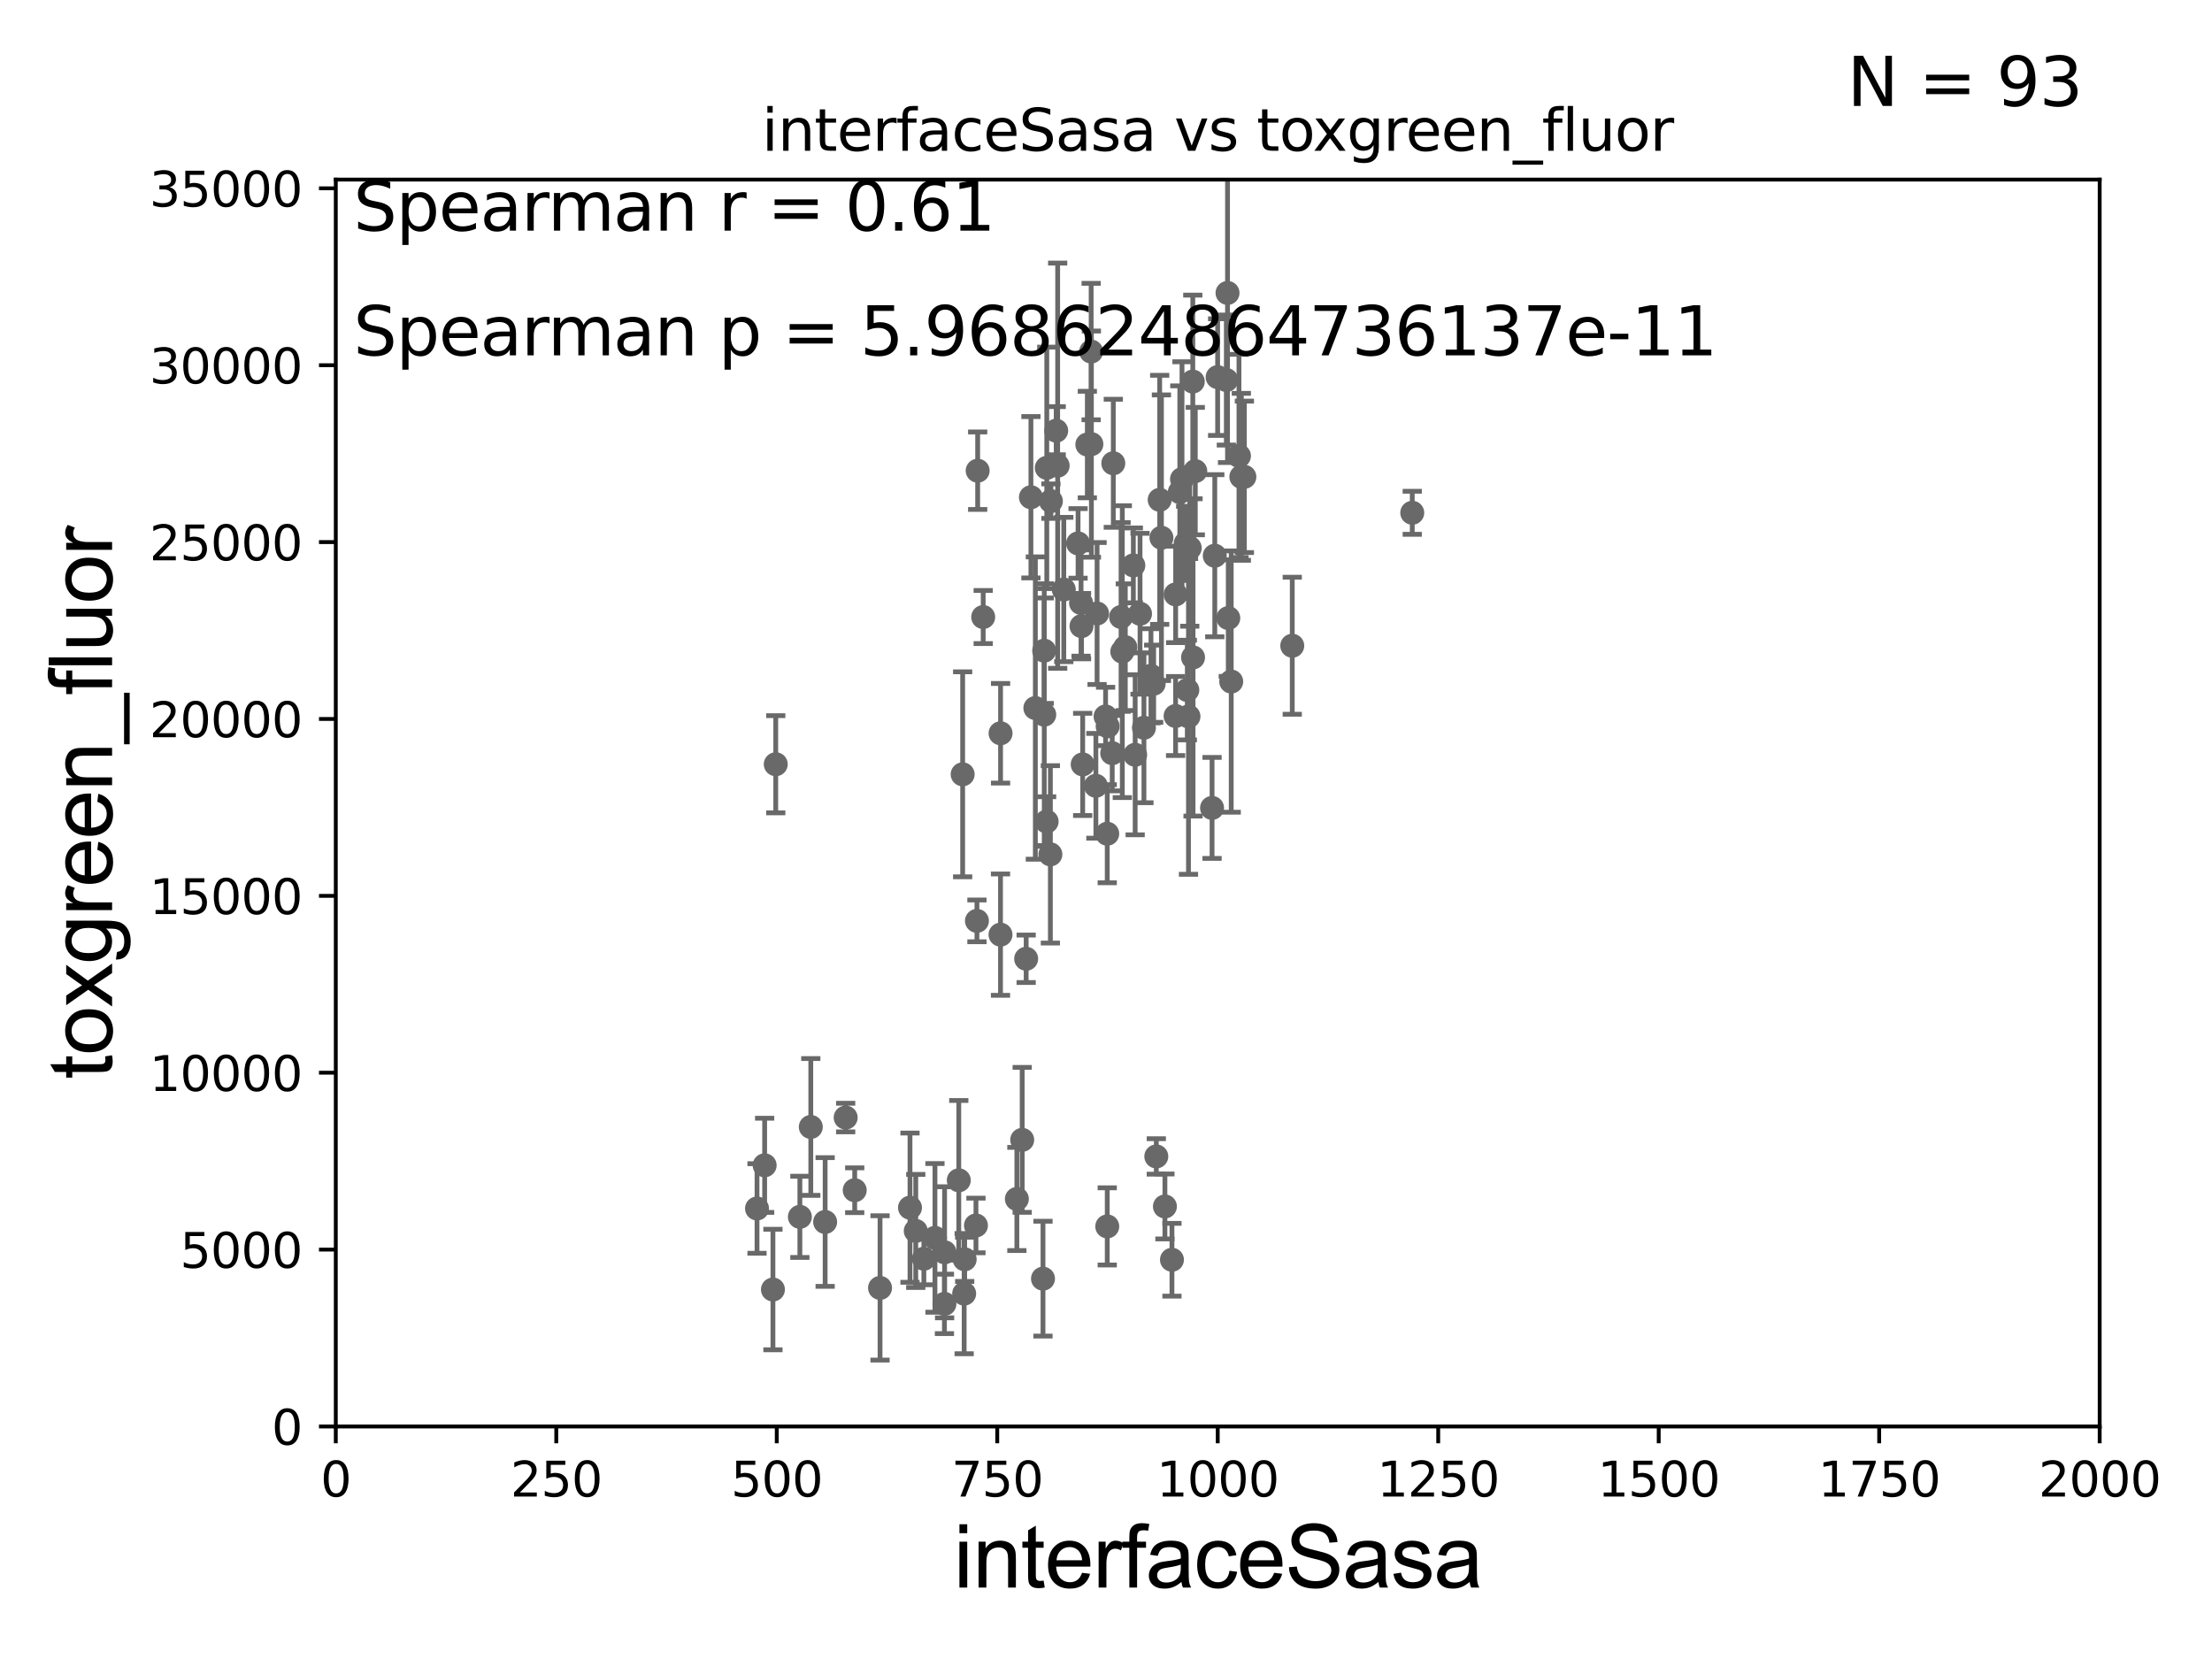 <?xml version="1.0" encoding="utf-8" standalone="no"?>
<!DOCTYPE svg PUBLIC "-//W3C//DTD SVG 1.1//EN"
  "http://www.w3.org/Graphics/SVG/1.1/DTD/svg11.dtd">
<svg xmlns:xlink="http://www.w3.org/1999/xlink" width="460.8pt" height="345.6pt" viewBox="0 0 460.8 345.6" xmlns="http://www.w3.org/2000/svg" version="1.1">
 <defs>
  <style type="text/css">*{stroke-linejoin: round; stroke-linecap: butt}</style>
 </defs>
 <g id="figure_1">
  <g id="patch_1">
   <path d="M 0 345.6 
L 460.8 345.6 
L 460.8 0 
L 0 0 
z
" style="fill: #ffffff"/>
  </g>
  <g id="axes_1">
   <g id="patch_2">
    <path d="M 69.95 297.16 
L 437.4 297.16 
L 437.4 37.411 
L 69.95 37.411 
z
" style="fill: #ffffff"/>
   </g>
   <g id="PathCollection_1">
    <defs>
     <path id="m5aa61a335e" d="M 0 1.118 
C 0.297 1.118 0.581 1 0.791 0.791 
C 1 0.581 1.118 0.297 1.118 0 
C 1.118 -0.297 1 -0.581 0.791 -0.791 
C 0.581 -1 0.297 -1.118 0 -1.118 
C -0.297 -1.118 -0.581 -1 -0.791 -0.791 
C -1 -0.581 -1.118 -0.297 -1.118 0 
C -1.118 0.297 -1 0.581 -0.791 0.791 
C -0.581 1 -0.297 1.118 0 1.118 
z
" style="stroke: #696969"/>
    </defs>
    <g clip-path="url(#pa81334ef12)">
     <use xlink:href="#m5aa61a335e" x="246.998" y="113.199" style="fill: #696969; stroke: #696969"/>
     <use xlink:href="#m5aa61a335e" x="214.76" y="103.583" style="fill: #696969; stroke: #696969"/>
     <use xlink:href="#m5aa61a335e" x="217.274" y="266.37" style="fill: #696969; stroke: #696969"/>
     <use xlink:href="#m5aa61a335e" x="238.303" y="151.608" style="fill: #696969; stroke: #696969"/>
     <use xlink:href="#m5aa61a335e" x="157.701" y="251.749" style="fill: #696969; stroke: #696969"/>
     <use xlink:href="#m5aa61a335e" x="244.14" y="262.429" style="fill: #696969; stroke: #696969"/>
     <use xlink:href="#m5aa61a335e" x="240.879" y="240.906" style="fill: #696969; stroke: #696969"/>
     <use xlink:href="#m5aa61a335e" x="230.66" y="255.483" style="fill: #696969; stroke: #696969"/>
     <use xlink:href="#m5aa61a335e" x="230.656" y="173.68" style="fill: #696969; stroke: #696969"/>
     <use xlink:href="#m5aa61a335e" x="233.537" y="128.528" style="fill: #696969; stroke: #696969"/>
     <use xlink:href="#m5aa61a335e" x="203.667" y="98.055" style="fill: #696969; stroke: #696969"/>
     <use xlink:href="#m5aa61a335e" x="200.538" y="161.305" style="fill: #696969; stroke: #696969"/>
     <use xlink:href="#m5aa61a335e" x="231.696" y="156.897" style="fill: #696969; stroke: #696969"/>
     <use xlink:href="#m5aa61a335e" x="247.583" y="149.245" style="fill: #696969; stroke: #696969"/>
     <use xlink:href="#m5aa61a335e" x="212.941" y="237.453" style="fill: #696969; stroke: #696969"/>
     <use xlink:href="#m5aa61a335e" x="218.032" y="171.144" style="fill: #696969; stroke: #696969"/>
     <use xlink:href="#m5aa61a335e" x="215.684" y="147.5" style="fill: #696969; stroke: #696969"/>
     <use xlink:href="#m5aa61a335e" x="218.813" y="177.98" style="fill: #696969; stroke: #696969"/>
     <use xlink:href="#m5aa61a335e" x="218.922" y="104.399" style="fill: #696969; stroke: #696969"/>
     <use xlink:href="#m5aa61a335e" x="220.331" y="97.008" style="fill: #696969; stroke: #696969"/>
     <use xlink:href="#m5aa61a335e" x="203.309" y="255.289" style="fill: #696969; stroke: #696969"/>
     <use xlink:href="#m5aa61a335e" x="225.301" y="130.437" style="fill: #696969; stroke: #696969"/>
     <use xlink:href="#m5aa61a335e" x="200.852" y="269.485" style="fill: #696969; stroke: #696969"/>
     <use xlink:href="#m5aa61a335e" x="200.959" y="262.34" style="fill: #696969; stroke: #696969"/>
     <use xlink:href="#m5aa61a335e" x="221.608" y="122.805" style="fill: #696969; stroke: #696969"/>
     <use xlink:href="#m5aa61a335e" x="171.892" y="254.562" style="fill: #696969; stroke: #696969"/>
     <use xlink:href="#m5aa61a335e" x="168.904" y="234.765" style="fill: #696969; stroke: #696969"/>
     <use xlink:href="#m5aa61a335e" x="166.628" y="253.493" style="fill: #696969; stroke: #696969"/>
     <use xlink:href="#m5aa61a335e" x="161.017" y="268.632" style="fill: #696969; stroke: #696969"/>
     <use xlink:href="#m5aa61a335e" x="159.29" y="242.756" style="fill: #696969; stroke: #696969"/>
     <use xlink:href="#m5aa61a335e" x="183.329" y="268.298" style="fill: #696969; stroke: #696969"/>
     <use xlink:href="#m5aa61a335e" x="194.769" y="257.871" style="fill: #696969; stroke: #696969"/>
     <use xlink:href="#m5aa61a335e" x="190.769" y="256.425" style="fill: #696969; stroke: #696969"/>
     <use xlink:href="#m5aa61a335e" x="226.511" y="92.606" style="fill: #696969; stroke: #696969"/>
     <use xlink:href="#m5aa61a335e" x="178.052" y="247.946" style="fill: #696969; stroke: #696969"/>
     <use xlink:href="#m5aa61a335e" x="176.169" y="232.809" style="fill: #696969; stroke: #696969"/>
     <use xlink:href="#m5aa61a335e" x="161.605" y="159.204" style="fill: #696969; stroke: #696969"/>
     <use xlink:href="#m5aa61a335e" x="199.733" y="245.88" style="fill: #696969; stroke: #696969"/>
     <use xlink:href="#m5aa61a335e" x="189.568" y="251.58" style="fill: #696969; stroke: #696969"/>
     <use xlink:href="#m5aa61a335e" x="196.742" y="271.623" style="fill: #696969; stroke: #696969"/>
     <use xlink:href="#m5aa61a335e" x="211.832" y="249.767" style="fill: #696969; stroke: #696969"/>
     <use xlink:href="#m5aa61a335e" x="239.765" y="140.78" style="fill: #696969; stroke: #696969"/>
     <use xlink:href="#m5aa61a335e" x="192.456" y="262.218" style="fill: #696969; stroke: #696969"/>
     <use xlink:href="#m5aa61a335e" x="203.514" y="191.835" style="fill: #696969; stroke: #696969"/>
     <use xlink:href="#m5aa61a335e" x="196.775" y="260.876" style="fill: #696969; stroke: #696969"/>
     <use xlink:href="#m5aa61a335e" x="242.675" y="251.326" style="fill: #696969; stroke: #696969"/>
     <use xlink:href="#m5aa61a335e" x="217.523" y="135.545" style="fill: #696969; stroke: #696969"/>
     <use xlink:href="#m5aa61a335e" x="204.817" y="128.542" style="fill: #696969; stroke: #696969"/>
     <use xlink:href="#m5aa61a335e" x="241.948" y="112.022" style="fill: #696969; stroke: #696969"/>
     <use xlink:href="#m5aa61a335e" x="237.491" y="127.858" style="fill: #696969; stroke: #696969"/>
     <use xlink:href="#m5aa61a335e" x="241.584" y="104.123" style="fill: #696969; stroke: #696969"/>
     <use xlink:href="#m5aa61a335e" x="259.227" y="99.335" style="fill: #696969; stroke: #696969"/>
     <use xlink:href="#m5aa61a335e" x="247.844" y="114.153" style="fill: #696969; stroke: #696969"/>
     <use xlink:href="#m5aa61a335e" x="248.481" y="79.485" style="fill: #696969; stroke: #696969"/>
     <use xlink:href="#m5aa61a335e" x="258.593" y="99.328" style="fill: #696969; stroke: #696969"/>
     <use xlink:href="#m5aa61a335e" x="256.486" y="141.982" style="fill: #696969; stroke: #696969"/>
     <use xlink:href="#m5aa61a335e" x="253.061" y="115.767" style="fill: #696969; stroke: #696969"/>
     <use xlink:href="#m5aa61a335e" x="244.898" y="149.157" style="fill: #696969; stroke: #696969"/>
     <use xlink:href="#m5aa61a335e" x="236.475" y="157.235" style="fill: #696969; stroke: #696969"/>
     <use xlink:href="#m5aa61a335e" x="227.307" y="73.236" style="fill: #696969; stroke: #696969"/>
     <use xlink:href="#m5aa61a335e" x="255.47" y="79.167" style="fill: #696969; stroke: #696969"/>
     <use xlink:href="#m5aa61a335e" x="255.872" y="128.754" style="fill: #696969; stroke: #696969"/>
     <use xlink:href="#m5aa61a335e" x="224.58" y="113.2" style="fill: #696969; stroke: #696969"/>
     <use xlink:href="#m5aa61a335e" x="258.099" y="94.978" style="fill: #696969; stroke: #696969"/>
     <use xlink:href="#m5aa61a335e" x="269.2" y="134.52" style="fill: #696969; stroke: #696969"/>
     <use xlink:href="#m5aa61a335e" x="246.232" y="99.816" style="fill: #696969; stroke: #696969"/>
     <use xlink:href="#m5aa61a335e" x="248.533" y="136.951" style="fill: #696969; stroke: #696969"/>
     <use xlink:href="#m5aa61a335e" x="233.796" y="135.749" style="fill: #696969; stroke: #696969"/>
     <use xlink:href="#m5aa61a335e" x="244.911" y="123.829" style="fill: #696969; stroke: #696969"/>
     <use xlink:href="#m5aa61a335e" x="255.716" y="61.025" style="fill: #696969; stroke: #696969"/>
     <use xlink:href="#m5aa61a335e" x="252.494" y="168.304" style="fill: #696969; stroke: #696969"/>
     <use xlink:href="#m5aa61a335e" x="247.34" y="143.749" style="fill: #696969; stroke: #696969"/>
     <use xlink:href="#m5aa61a335e" x="240.329" y="142.429" style="fill: #696969; stroke: #696969"/>
     <use xlink:href="#m5aa61a335e" x="220.024" y="89.723" style="fill: #696969; stroke: #696969"/>
     <use xlink:href="#m5aa61a335e" x="228.292" y="163.697" style="fill: #696969; stroke: #696969"/>
     <use xlink:href="#m5aa61a335e" x="230.746" y="151.31" style="fill: #696969; stroke: #696969"/>
     <use xlink:href="#m5aa61a335e" x="231.922" y="96.508" style="fill: #696969; stroke: #696969"/>
     <use xlink:href="#m5aa61a335e" x="225.205" y="125.617" style="fill: #696969; stroke: #696969"/>
     <use xlink:href="#m5aa61a335e" x="245.777" y="102.518" style="fill: #696969; stroke: #696969"/>
     <use xlink:href="#m5aa61a335e" x="227.355" y="92.52" style="fill: #696969; stroke: #696969"/>
     <use xlink:href="#m5aa61a335e" x="234.424" y="134.821" style="fill: #696969; stroke: #696969"/>
     <use xlink:href="#m5aa61a335e" x="213.768" y="199.731" style="fill: #696969; stroke: #696969"/>
     <use xlink:href="#m5aa61a335e" x="217.538" y="148.879" style="fill: #696969; stroke: #696969"/>
     <use xlink:href="#m5aa61a335e" x="253.655" y="78.559" style="fill: #696969; stroke: #696969"/>
     <use xlink:href="#m5aa61a335e" x="228.541" y="127.804" style="fill: #696969; stroke: #696969"/>
     <use xlink:href="#m5aa61a335e" x="294.197" y="106.821" style="fill: #696969; stroke: #696969"/>
     <use xlink:href="#m5aa61a335e" x="236.098" y="117.781" style="fill: #696969; stroke: #696969"/>
     <use xlink:href="#m5aa61a335e" x="218.064" y="97.461" style="fill: #696969; stroke: #696969"/>
     <use xlink:href="#m5aa61a335e" x="208.424" y="194.704" style="fill: #696969; stroke: #696969"/>
     <use xlink:href="#m5aa61a335e" x="230.314" y="149.256" style="fill: #696969; stroke: #696969"/>
     <use xlink:href="#m5aa61a335e" x="249.001" y="98.139" style="fill: #696969; stroke: #696969"/>
     <use xlink:href="#m5aa61a335e" x="208.436" y="152.757" style="fill: #696969; stroke: #696969"/>
     <use xlink:href="#m5aa61a335e" x="225.543" y="159.24" style="fill: #696969; stroke: #696969"/>
    </g>
   </g>
   <g id="matplotlib.axis_1">
    <g id="xtick_1">
     <g id="line2d_1">
      <defs>
       <path id="ma3c4689453" d="M 0 0 
L 0 3.5 
" style="stroke: #000000; stroke-width: 0.8"/>
      </defs>
      <g>
       <use xlink:href="#ma3c4689453" x="69.95" y="297.16" style="stroke: #000000; stroke-width: 0.8"/>
      </g>
     </g>
     <g id="text_1">
      <!-- 0 -->
      <g transform="translate(66.769 311.758)scale(0.1 -0.1)">
       <defs>
        <path id="DejaVuSans-30" d="M 2034 4250 
Q 1547 4250 1301 3770 
Q 1056 3291 1056 2328 
Q 1056 1369 1301 889 
Q 1547 409 2034 409 
Q 2525 409 2770 889 
Q 3016 1369 3016 2328 
Q 3016 3291 2770 3770 
Q 2525 4250 2034 4250 
z
M 2034 4750 
Q 2819 4750 3233 4129 
Q 3647 3509 3647 2328 
Q 3647 1150 3233 529 
Q 2819 -91 2034 -91 
Q 1250 -91 836 529 
Q 422 1150 422 2328 
Q 422 3509 836 4129 
Q 1250 4750 2034 4750 
z
" transform="scale(0.016)"/>
       </defs>
       <use xlink:href="#DejaVuSans-30"/>
      </g>
     </g>
    </g>
    <g id="xtick_2">
     <g id="line2d_2">
      <g>
       <use xlink:href="#ma3c4689453" x="115.881" y="297.16" style="stroke: #000000; stroke-width: 0.8"/>
      </g>
     </g>
     <g id="text_2">
      <!-- 250 -->
      <g transform="translate(106.338 311.758)scale(0.1 -0.1)">
       <defs>
        <path id="DejaVuSans-32" d="M 1228 531 
L 3431 531 
L 3431 0 
L 469 0 
L 469 531 
Q 828 903 1448 1529 
Q 2069 2156 2228 2338 
Q 2531 2678 2651 2914 
Q 2772 3150 2772 3378 
Q 2772 3750 2511 3984 
Q 2250 4219 1831 4219 
Q 1534 4219 1204 4116 
Q 875 4013 500 3803 
L 500 4441 
Q 881 4594 1212 4672 
Q 1544 4750 1819 4750 
Q 2544 4750 2975 4387 
Q 3406 4025 3406 3419 
Q 3406 3131 3298 2873 
Q 3191 2616 2906 2266 
Q 2828 2175 2409 1742 
Q 1991 1309 1228 531 
z
" transform="scale(0.016)"/>
        <path id="DejaVuSans-35" d="M 691 4666 
L 3169 4666 
L 3169 4134 
L 1269 4134 
L 1269 2991 
Q 1406 3038 1543 3061 
Q 1681 3084 1819 3084 
Q 2600 3084 3056 2656 
Q 3513 2228 3513 1497 
Q 3513 744 3044 326 
Q 2575 -91 1722 -91 
Q 1428 -91 1123 -41 
Q 819 9 494 109 
L 494 744 
Q 775 591 1075 516 
Q 1375 441 1709 441 
Q 2250 441 2565 725 
Q 2881 1009 2881 1497 
Q 2881 1984 2565 2268 
Q 2250 2553 1709 2553 
Q 1456 2553 1204 2497 
Q 953 2441 691 2322 
L 691 4666 
z
" transform="scale(0.016)"/>
       </defs>
       <use xlink:href="#DejaVuSans-32"/>
       <use xlink:href="#DejaVuSans-35" x="63.623"/>
       <use xlink:href="#DejaVuSans-30" x="127.246"/>
      </g>
     </g>
    </g>
    <g id="xtick_3">
     <g id="line2d_3">
      <g>
       <use xlink:href="#ma3c4689453" x="161.812" y="297.16" style="stroke: #000000; stroke-width: 0.8"/>
      </g>
     </g>
     <g id="text_3">
      <!-- 500 -->
      <g transform="translate(152.269 311.758)scale(0.1 -0.1)">
       <use xlink:href="#DejaVuSans-35"/>
       <use xlink:href="#DejaVuSans-30" x="63.623"/>
       <use xlink:href="#DejaVuSans-30" x="127.246"/>
      </g>
     </g>
    </g>
    <g id="xtick_4">
     <g id="line2d_4">
      <g>
       <use xlink:href="#ma3c4689453" x="207.744" y="297.16" style="stroke: #000000; stroke-width: 0.8"/>
      </g>
     </g>
     <g id="text_4">
      <!-- 750 -->
      <g transform="translate(198.2 311.758)scale(0.1 -0.1)">
       <defs>
        <path id="DejaVuSans-37" d="M 525 4666 
L 3525 4666 
L 3525 4397 
L 1831 0 
L 1172 0 
L 2766 4134 
L 525 4134 
L 525 4666 
z
" transform="scale(0.016)"/>
       </defs>
       <use xlink:href="#DejaVuSans-37"/>
       <use xlink:href="#DejaVuSans-35" x="63.623"/>
       <use xlink:href="#DejaVuSans-30" x="127.246"/>
      </g>
     </g>
    </g>
    <g id="xtick_5">
     <g id="line2d_5">
      <g>
       <use xlink:href="#ma3c4689453" x="253.675" y="297.16" style="stroke: #000000; stroke-width: 0.8"/>
      </g>
     </g>
     <g id="text_5">
      <!-- 1000 -->
      <g transform="translate(240.95 311.758)scale(0.1 -0.1)">
       <defs>
        <path id="DejaVuSans-31" d="M 794 531 
L 1825 531 
L 1825 4091 
L 703 3866 
L 703 4441 
L 1819 4666 
L 2450 4666 
L 2450 531 
L 3481 531 
L 3481 0 
L 794 0 
L 794 531 
z
" transform="scale(0.016)"/>
       </defs>
       <use xlink:href="#DejaVuSans-31"/>
       <use xlink:href="#DejaVuSans-30" x="63.623"/>
       <use xlink:href="#DejaVuSans-30" x="127.246"/>
       <use xlink:href="#DejaVuSans-30" x="190.869"/>
      </g>
     </g>
    </g>
    <g id="xtick_6">
     <g id="line2d_6">
      <g>
       <use xlink:href="#ma3c4689453" x="299.606" y="297.16" style="stroke: #000000; stroke-width: 0.8"/>
      </g>
     </g>
     <g id="text_6">
      <!-- 1250 -->
      <g transform="translate(286.881 311.758)scale(0.1 -0.1)">
       <use xlink:href="#DejaVuSans-31"/>
       <use xlink:href="#DejaVuSans-32" x="63.623"/>
       <use xlink:href="#DejaVuSans-35" x="127.246"/>
       <use xlink:href="#DejaVuSans-30" x="190.869"/>
      </g>
     </g>
    </g>
    <g id="xtick_7">
     <g id="line2d_7">
      <g>
       <use xlink:href="#ma3c4689453" x="345.538" y="297.16" style="stroke: #000000; stroke-width: 0.8"/>
      </g>
     </g>
     <g id="text_7">
      <!-- 1500 -->
      <g transform="translate(332.812 311.758)scale(0.1 -0.1)">
       <use xlink:href="#DejaVuSans-31"/>
       <use xlink:href="#DejaVuSans-35" x="63.623"/>
       <use xlink:href="#DejaVuSans-30" x="127.246"/>
       <use xlink:href="#DejaVuSans-30" x="190.869"/>
      </g>
     </g>
    </g>
    <g id="xtick_8">
     <g id="line2d_8">
      <g>
       <use xlink:href="#ma3c4689453" x="391.469" y="297.16" style="stroke: #000000; stroke-width: 0.8"/>
      </g>
     </g>
     <g id="text_8">
      <!-- 1750 -->
      <g transform="translate(378.744 311.758)scale(0.1 -0.1)">
       <use xlink:href="#DejaVuSans-31"/>
       <use xlink:href="#DejaVuSans-37" x="63.623"/>
       <use xlink:href="#DejaVuSans-35" x="127.246"/>
       <use xlink:href="#DejaVuSans-30" x="190.869"/>
      </g>
     </g>
    </g>
    <g id="xtick_9">
     <g id="line2d_9">
      <g>
       <use xlink:href="#ma3c4689453" x="437.4" y="297.16" style="stroke: #000000; stroke-width: 0.8"/>
      </g>
     </g>
     <g id="text_9">
      <!-- 2000 -->
      <g transform="translate(424.675 311.758)scale(0.1 -0.1)">
       <use xlink:href="#DejaVuSans-32"/>
       <use xlink:href="#DejaVuSans-30" x="63.623"/>
       <use xlink:href="#DejaVuSans-30" x="127.246"/>
       <use xlink:href="#DejaVuSans-30" x="190.869"/>
      </g>
     </g>
    </g>
    <g id="text_10">
     <!-- interfaceSasa -->
     <g transform="translate(198.646 330.722)scale(0.18 -0.18)">
      <defs>
       <path id="ArialMT-69" d="M 425 3934 
L 425 4581 
L 988 4581 
L 988 3934 
L 425 3934 
z
M 425 0 
L 425 3319 
L 988 3319 
L 988 0 
L 425 0 
z
" transform="scale(0.016)"/>
       <path id="ArialMT-6e" d="M 422 0 
L 422 3319 
L 928 3319 
L 928 2847 
Q 1294 3394 1984 3394 
Q 2284 3394 2536 3286 
Q 2788 3178 2913 3003 
Q 3038 2828 3088 2588 
Q 3119 2431 3119 2041 
L 3119 0 
L 2556 0 
L 2556 2019 
Q 2556 2363 2490 2533 
Q 2425 2703 2258 2804 
Q 2091 2906 1866 2906 
Q 1506 2906 1245 2678 
Q 984 2450 984 1813 
L 984 0 
L 422 0 
z
" transform="scale(0.016)"/>
       <path id="ArialMT-74" d="M 1650 503 
L 1731 6 
Q 1494 -44 1306 -44 
Q 1000 -44 831 53 
Q 663 150 594 308 
Q 525 466 525 972 
L 525 2881 
L 113 2881 
L 113 3319 
L 525 3319 
L 525 4141 
L 1084 4478 
L 1084 3319 
L 1650 3319 
L 1650 2881 
L 1084 2881 
L 1084 941 
Q 1084 700 1114 631 
Q 1144 563 1211 522 
Q 1278 481 1403 481 
Q 1497 481 1650 503 
z
" transform="scale(0.016)"/>
       <path id="ArialMT-65" d="M 2694 1069 
L 3275 997 
Q 3138 488 2766 206 
Q 2394 -75 1816 -75 
Q 1088 -75 661 373 
Q 234 822 234 1631 
Q 234 2469 665 2931 
Q 1097 3394 1784 3394 
Q 2450 3394 2872 2941 
Q 3294 2488 3294 1666 
Q 3294 1616 3291 1516 
L 816 1516 
Q 847 969 1125 678 
Q 1403 388 1819 388 
Q 2128 388 2347 550 
Q 2566 713 2694 1069 
z
M 847 1978 
L 2700 1978 
Q 2663 2397 2488 2606 
Q 2219 2931 1791 2931 
Q 1403 2931 1139 2672 
Q 875 2413 847 1978 
z
" transform="scale(0.016)"/>
       <path id="ArialMT-72" d="M 416 0 
L 416 3319 
L 922 3319 
L 922 2816 
Q 1116 3169 1280 3281 
Q 1444 3394 1641 3394 
Q 1925 3394 2219 3213 
L 2025 2691 
Q 1819 2813 1613 2813 
Q 1428 2813 1281 2702 
Q 1134 2591 1072 2394 
Q 978 2094 978 1738 
L 978 0 
L 416 0 
z
" transform="scale(0.016)"/>
       <path id="ArialMT-66" d="M 556 0 
L 556 2881 
L 59 2881 
L 59 3319 
L 556 3319 
L 556 3672 
Q 556 4006 616 4169 
Q 697 4388 901 4523 
Q 1106 4659 1475 4659 
Q 1713 4659 2000 4603 
L 1916 4113 
Q 1741 4144 1584 4144 
Q 1328 4144 1222 4034 
Q 1116 3925 1116 3625 
L 1116 3319 
L 1763 3319 
L 1763 2881 
L 1116 2881 
L 1116 0 
L 556 0 
z
" transform="scale(0.016)"/>
       <path id="ArialMT-61" d="M 2588 409 
Q 2275 144 1986 34 
Q 1697 -75 1366 -75 
Q 819 -75 525 192 
Q 231 459 231 875 
Q 231 1119 342 1320 
Q 453 1522 633 1644 
Q 813 1766 1038 1828 
Q 1203 1872 1538 1913 
Q 2219 1994 2541 2106 
Q 2544 2222 2544 2253 
Q 2544 2597 2384 2738 
Q 2169 2928 1744 2928 
Q 1347 2928 1158 2789 
Q 969 2650 878 2297 
L 328 2372 
Q 403 2725 575 2942 
Q 747 3159 1072 3276 
Q 1397 3394 1825 3394 
Q 2250 3394 2515 3294 
Q 2781 3194 2906 3042 
Q 3031 2891 3081 2659 
Q 3109 2516 3109 2141 
L 3109 1391 
Q 3109 606 3145 398 
Q 3181 191 3288 0 
L 2700 0 
Q 2613 175 2588 409 
z
M 2541 1666 
Q 2234 1541 1622 1453 
Q 1275 1403 1131 1340 
Q 988 1278 909 1158 
Q 831 1038 831 891 
Q 831 666 1001 516 
Q 1172 366 1500 366 
Q 1825 366 2078 508 
Q 2331 650 2450 897 
Q 2541 1088 2541 1459 
L 2541 1666 
z
" transform="scale(0.016)"/>
       <path id="ArialMT-63" d="M 2588 1216 
L 3141 1144 
Q 3050 572 2676 248 
Q 2303 -75 1759 -75 
Q 1078 -75 664 370 
Q 250 816 250 1647 
Q 250 2184 428 2587 
Q 606 2991 970 3192 
Q 1334 3394 1763 3394 
Q 2303 3394 2647 3120 
Q 2991 2847 3088 2344 
L 2541 2259 
Q 2463 2594 2264 2762 
Q 2066 2931 1784 2931 
Q 1359 2931 1093 2626 
Q 828 2322 828 1663 
Q 828 994 1084 691 
Q 1341 388 1753 388 
Q 2084 388 2306 591 
Q 2528 794 2588 1216 
z
" transform="scale(0.016)"/>
       <path id="ArialMT-53" d="M 288 1472 
L 859 1522 
Q 900 1178 1048 958 
Q 1197 738 1509 602 
Q 1822 466 2213 466 
Q 2559 466 2825 569 
Q 3091 672 3220 851 
Q 3350 1031 3350 1244 
Q 3350 1459 3225 1620 
Q 3100 1781 2813 1891 
Q 2628 1963 1997 2114 
Q 1366 2266 1113 2400 
Q 784 2572 623 2826 
Q 463 3081 463 3397 
Q 463 3744 659 4045 
Q 856 4347 1234 4503 
Q 1613 4659 2075 4659 
Q 2584 4659 2973 4495 
Q 3363 4331 3572 4012 
Q 3781 3694 3797 3291 
L 3216 3247 
Q 3169 3681 2898 3903 
Q 2628 4125 2100 4125 
Q 1550 4125 1298 3923 
Q 1047 3722 1047 3438 
Q 1047 3191 1225 3031 
Q 1400 2872 2139 2705 
Q 2878 2538 3153 2413 
Q 3553 2228 3743 1945 
Q 3934 1663 3934 1294 
Q 3934 928 3725 604 
Q 3516 281 3123 101 
Q 2731 -78 2241 -78 
Q 1619 -78 1198 103 
Q 778 284 539 648 
Q 300 1013 288 1472 
z
" transform="scale(0.016)"/>
       <path id="ArialMT-73" d="M 197 991 
L 753 1078 
Q 800 744 1014 566 
Q 1228 388 1613 388 
Q 2000 388 2187 545 
Q 2375 703 2375 916 
Q 2375 1106 2209 1216 
Q 2094 1291 1634 1406 
Q 1016 1563 777 1677 
Q 538 1791 414 1992 
Q 291 2194 291 2438 
Q 291 2659 392 2848 
Q 494 3038 669 3163 
Q 800 3259 1026 3326 
Q 1253 3394 1513 3394 
Q 1903 3394 2198 3281 
Q 2494 3169 2634 2976 
Q 2775 2784 2828 2463 
L 2278 2388 
Q 2241 2644 2061 2787 
Q 1881 2931 1553 2931 
Q 1166 2931 1000 2803 
Q 834 2675 834 2503 
Q 834 2394 903 2306 
Q 972 2216 1119 2156 
Q 1203 2125 1616 2013 
Q 2213 1853 2448 1751 
Q 2684 1650 2818 1456 
Q 2953 1263 2953 975 
Q 2953 694 2789 445 
Q 2625 197 2315 61 
Q 2006 -75 1616 -75 
Q 969 -75 630 194 
Q 291 463 197 991 
z
" transform="scale(0.016)"/>
      </defs>
      <use xlink:href="#ArialMT-69"/>
      <use xlink:href="#ArialMT-6e" x="22.217"/>
      <use xlink:href="#ArialMT-74" x="77.832"/>
      <use xlink:href="#ArialMT-65" x="105.615"/>
      <use xlink:href="#ArialMT-72" x="161.23"/>
      <use xlink:href="#ArialMT-66" x="194.531"/>
      <use xlink:href="#ArialMT-61" x="222.314"/>
      <use xlink:href="#ArialMT-63" x="277.93"/>
      <use xlink:href="#ArialMT-65" x="327.93"/>
      <use xlink:href="#ArialMT-53" x="383.545"/>
      <use xlink:href="#ArialMT-61" x="450.244"/>
      <use xlink:href="#ArialMT-73" x="505.859"/>
      <use xlink:href="#ArialMT-61" x="555.859"/>
     </g>
    </g>
   </g>
   <g id="matplotlib.axis_2">
    <g id="ytick_1">
     <g id="line2d_10">
      <defs>
       <path id="m9d2466495c" d="M 0 0 
L -3.5 0 
" style="stroke: #000000; stroke-width: 0.8"/>
      </defs>
      <g>
       <use xlink:href="#m9d2466495c" x="69.95" y="297.16" style="stroke: #000000; stroke-width: 0.8"/>
      </g>
     </g>
     <g id="text_11">
      <!-- 0 -->
      <g transform="translate(56.587 300.959)scale(0.1 -0.1)">
       <use xlink:href="#DejaVuSans-30"/>
      </g>
     </g>
    </g>
    <g id="ytick_2">
     <g id="line2d_11">
      <g>
       <use xlink:href="#m9d2466495c" x="69.95" y="260.313" style="stroke: #000000; stroke-width: 0.8"/>
      </g>
     </g>
     <g id="text_12">
      <!-- 5000 -->
      <g transform="translate(37.5 264.112)scale(0.1 -0.1)">
       <use xlink:href="#DejaVuSans-35"/>
       <use xlink:href="#DejaVuSans-30" x="63.623"/>
       <use xlink:href="#DejaVuSans-30" x="127.246"/>
       <use xlink:href="#DejaVuSans-30" x="190.869"/>
      </g>
     </g>
    </g>
    <g id="ytick_3">
     <g id="line2d_12">
      <g>
       <use xlink:href="#m9d2466495c" x="69.95" y="223.467" style="stroke: #000000; stroke-width: 0.8"/>
      </g>
     </g>
     <g id="text_13">
      <!-- 10000 -->
      <g transform="translate(31.137 227.266)scale(0.1 -0.1)">
       <use xlink:href="#DejaVuSans-31"/>
       <use xlink:href="#DejaVuSans-30" x="63.623"/>
       <use xlink:href="#DejaVuSans-30" x="127.246"/>
       <use xlink:href="#DejaVuSans-30" x="190.869"/>
       <use xlink:href="#DejaVuSans-30" x="254.492"/>
      </g>
     </g>
    </g>
    <g id="ytick_4">
     <g id="line2d_13">
      <g>
       <use xlink:href="#m9d2466495c" x="69.95" y="186.62" style="stroke: #000000; stroke-width: 0.8"/>
      </g>
     </g>
     <g id="text_14">
      <!-- 15000 -->
      <g transform="translate(31.137 190.419)scale(0.1 -0.1)">
       <use xlink:href="#DejaVuSans-31"/>
       <use xlink:href="#DejaVuSans-35" x="63.623"/>
       <use xlink:href="#DejaVuSans-30" x="127.246"/>
       <use xlink:href="#DejaVuSans-30" x="190.869"/>
       <use xlink:href="#DejaVuSans-30" x="254.492"/>
      </g>
     </g>
    </g>
    <g id="ytick_5">
     <g id="line2d_14">
      <g>
       <use xlink:href="#m9d2466495c" x="69.95" y="149.773" style="stroke: #000000; stroke-width: 0.8"/>
      </g>
     </g>
     <g id="text_15">
      <!-- 20000 -->
      <g transform="translate(31.137 153.572)scale(0.1 -0.1)">
       <use xlink:href="#DejaVuSans-32"/>
       <use xlink:href="#DejaVuSans-30" x="63.623"/>
       <use xlink:href="#DejaVuSans-30" x="127.246"/>
       <use xlink:href="#DejaVuSans-30" x="190.869"/>
       <use xlink:href="#DejaVuSans-30" x="254.492"/>
      </g>
     </g>
    </g>
    <g id="ytick_6">
     <g id="line2d_15">
      <g>
       <use xlink:href="#m9d2466495c" x="69.95" y="112.926" style="stroke: #000000; stroke-width: 0.8"/>
      </g>
     </g>
     <g id="text_16">
      <!-- 25000 -->
      <g transform="translate(31.137 116.726)scale(0.1 -0.1)">
       <use xlink:href="#DejaVuSans-32"/>
       <use xlink:href="#DejaVuSans-35" x="63.623"/>
       <use xlink:href="#DejaVuSans-30" x="127.246"/>
       <use xlink:href="#DejaVuSans-30" x="190.869"/>
       <use xlink:href="#DejaVuSans-30" x="254.492"/>
      </g>
     </g>
    </g>
    <g id="ytick_7">
     <g id="line2d_16">
      <g>
       <use xlink:href="#m9d2466495c" x="69.95" y="76.08" style="stroke: #000000; stroke-width: 0.8"/>
      </g>
     </g>
     <g id="text_17">
      <!-- 30000 -->
      <g transform="translate(31.137 79.879)scale(0.1 -0.1)">
       <defs>
        <path id="DejaVuSans-33" d="M 2597 2516 
Q 3050 2419 3304 2112 
Q 3559 1806 3559 1356 
Q 3559 666 3084 287 
Q 2609 -91 1734 -91 
Q 1441 -91 1130 -33 
Q 819 25 488 141 
L 488 750 
Q 750 597 1062 519 
Q 1375 441 1716 441 
Q 2309 441 2620 675 
Q 2931 909 2931 1356 
Q 2931 1769 2642 2001 
Q 2353 2234 1838 2234 
L 1294 2234 
L 1294 2753 
L 1863 2753 
Q 2328 2753 2575 2939 
Q 2822 3125 2822 3475 
Q 2822 3834 2567 4026 
Q 2313 4219 1838 4219 
Q 1578 4219 1281 4162 
Q 984 4106 628 3988 
L 628 4550 
Q 988 4650 1302 4700 
Q 1616 4750 1894 4750 
Q 2613 4750 3031 4423 
Q 3450 4097 3450 3541 
Q 3450 3153 3228 2886 
Q 3006 2619 2597 2516 
z
" transform="scale(0.016)"/>
       </defs>
       <use xlink:href="#DejaVuSans-33"/>
       <use xlink:href="#DejaVuSans-30" x="63.623"/>
       <use xlink:href="#DejaVuSans-30" x="127.246"/>
       <use xlink:href="#DejaVuSans-30" x="190.869"/>
       <use xlink:href="#DejaVuSans-30" x="254.492"/>
      </g>
     </g>
    </g>
    <g id="ytick_8">
     <g id="line2d_17">
      <g>
       <use xlink:href="#m9d2466495c" x="69.95" y="39.233" style="stroke: #000000; stroke-width: 0.8"/>
      </g>
     </g>
     <g id="text_18">
      <!-- 35000 -->
      <g transform="translate(31.137 43.032)scale(0.1 -0.1)">
       <use xlink:href="#DejaVuSans-33"/>
       <use xlink:href="#DejaVuSans-35" x="63.623"/>
       <use xlink:href="#DejaVuSans-30" x="127.246"/>
       <use xlink:href="#DejaVuSans-30" x="190.869"/>
       <use xlink:href="#DejaVuSans-30" x="254.492"/>
      </g>
     </g>
    </g>
    <g id="text_19">
     <!-- toxgreen_fluor -->
     <g transform="translate(23.349 224.818)rotate(-90)scale(0.18 -0.18)">
      <defs>
       <path id="ArialMT-6f" d="M 213 1659 
Q 213 2581 725 3025 
Q 1153 3394 1769 3394 
Q 2453 3394 2887 2945 
Q 3322 2497 3322 1706 
Q 3322 1066 3130 698 
Q 2938 331 2570 128 
Q 2203 -75 1769 -75 
Q 1072 -75 642 372 
Q 213 819 213 1659 
z
M 791 1659 
Q 791 1022 1069 705 
Q 1347 388 1769 388 
Q 2188 388 2466 706 
Q 2744 1025 2744 1678 
Q 2744 2294 2464 2611 
Q 2184 2928 1769 2928 
Q 1347 2928 1069 2612 
Q 791 2297 791 1659 
z
" transform="scale(0.016)"/>
       <path id="ArialMT-78" d="M 47 0 
L 1259 1725 
L 138 3319 
L 841 3319 
L 1350 2541 
Q 1494 2319 1581 2169 
Q 1719 2375 1834 2534 
L 2394 3319 
L 3066 3319 
L 1919 1756 
L 3153 0 
L 2463 0 
L 1781 1031 
L 1600 1309 
L 728 0 
L 47 0 
z
" transform="scale(0.016)"/>
       <path id="ArialMT-67" d="M 319 -275 
L 866 -356 
Q 900 -609 1056 -725 
Q 1266 -881 1628 -881 
Q 2019 -881 2231 -725 
Q 2444 -569 2519 -288 
Q 2563 -116 2559 434 
Q 2191 0 1641 0 
Q 956 0 581 494 
Q 206 988 206 1678 
Q 206 2153 378 2554 
Q 550 2956 876 3175 
Q 1203 3394 1644 3394 
Q 2231 3394 2613 2919 
L 2613 3319 
L 3131 3319 
L 3131 450 
Q 3131 -325 2973 -648 
Q 2816 -972 2473 -1159 
Q 2131 -1347 1631 -1347 
Q 1038 -1347 672 -1080 
Q 306 -813 319 -275 
z
M 784 1719 
Q 784 1066 1043 766 
Q 1303 466 1694 466 
Q 2081 466 2343 764 
Q 2606 1063 2606 1700 
Q 2606 2309 2336 2618 
Q 2066 2928 1684 2928 
Q 1309 2928 1046 2623 
Q 784 2319 784 1719 
z
" transform="scale(0.016)"/>
       <path id="ArialMT-5f" d="M -97 -1272 
L -97 -866 
L 3631 -866 
L 3631 -1272 
L -97 -1272 
z
" transform="scale(0.016)"/>
       <path id="ArialMT-6c" d="M 409 0 
L 409 4581 
L 972 4581 
L 972 0 
L 409 0 
z
" transform="scale(0.016)"/>
       <path id="ArialMT-75" d="M 2597 0 
L 2597 488 
Q 2209 -75 1544 -75 
Q 1250 -75 995 37 
Q 741 150 617 320 
Q 494 491 444 738 
Q 409 903 409 1263 
L 409 3319 
L 972 3319 
L 972 1478 
Q 972 1038 1006 884 
Q 1059 663 1231 536 
Q 1403 409 1656 409 
Q 1909 409 2131 539 
Q 2353 669 2445 892 
Q 2538 1116 2538 1541 
L 2538 3319 
L 3100 3319 
L 3100 0 
L 2597 0 
z
" transform="scale(0.016)"/>
      </defs>
      <use xlink:href="#ArialMT-74"/>
      <use xlink:href="#ArialMT-6f" x="27.783"/>
      <use xlink:href="#ArialMT-78" x="83.398"/>
      <use xlink:href="#ArialMT-67" x="133.398"/>
      <use xlink:href="#ArialMT-72" x="189.014"/>
      <use xlink:href="#ArialMT-65" x="222.314"/>
      <use xlink:href="#ArialMT-65" x="277.93"/>
      <use xlink:href="#ArialMT-6e" x="333.545"/>
      <use xlink:href="#ArialMT-5f" x="389.16"/>
      <use xlink:href="#ArialMT-66" x="444.775"/>
      <use xlink:href="#ArialMT-6c" x="472.559"/>
      <use xlink:href="#ArialMT-75" x="494.775"/>
      <use xlink:href="#ArialMT-6f" x="550.391"/>
      <use xlink:href="#ArialMT-72" x="606.006"/>
     </g>
    </g>
   </g>
   <g id="LineCollection_1">
    <path d="M 246.998 120.924 
L 246.998 105.473 
" clip-path="url(#pa81334ef12)" style="fill: none; stroke: #696969"/>
    <path d="M 214.76 120.391 
L 214.76 86.776 
" clip-path="url(#pa81334ef12)" style="fill: none; stroke: #696969"/>
    <path d="M 217.274 278.332 
L 217.274 254.408 
" clip-path="url(#pa81334ef12)" style="fill: none; stroke: #696969"/>
    <path d="M 238.303 167.218 
L 238.303 135.999 
" clip-path="url(#pa81334ef12)" style="fill: none; stroke: #696969"/>
    <path d="M 157.701 261.079 
L 157.701 242.419 
" clip-path="url(#pa81334ef12)" style="fill: none; stroke: #696969"/>
    <path d="M 244.14 270.011 
L 244.14 254.847 
" clip-path="url(#pa81334ef12)" style="fill: none; stroke: #696969"/>
    <path d="M 240.879 244.596 
L 240.879 237.215 
" clip-path="url(#pa81334ef12)" style="fill: none; stroke: #696969"/>
    <path d="M 230.66 263.524 
L 230.66 247.443 
" clip-path="url(#pa81334ef12)" style="fill: none; stroke: #696969"/>
    <path d="M 230.656 183.899 
L 230.656 163.462 
" clip-path="url(#pa81334ef12)" style="fill: none; stroke: #696969"/>
    <path d="M 233.537 148.187 
L 233.537 108.869 
" clip-path="url(#pa81334ef12)" style="fill: none; stroke: #696969"/>
    <path d="M 203.667 106.125 
L 203.667 89.985 
" clip-path="url(#pa81334ef12)" style="fill: none; stroke: #696969"/>
    <path d="M 200.538 182.658 
L 200.538 139.952 
" clip-path="url(#pa81334ef12)" style="fill: none; stroke: #696969"/>
    <path d="M 231.696 164.75 
L 231.696 149.044 
" clip-path="url(#pa81334ef12)" style="fill: none; stroke: #696969"/>
    <path d="M 247.583 182.133 
L 247.583 116.358 
" clip-path="url(#pa81334ef12)" style="fill: none; stroke: #696969"/>
    <path d="M 212.941 252.553 
L 212.941 222.354 
" clip-path="url(#pa81334ef12)" style="fill: none; stroke: #696969"/>
    <path d="M 218.032 176.306 
L 218.032 165.982 
" clip-path="url(#pa81334ef12)" style="fill: none; stroke: #696969"/>
    <path d="M 215.684 178.987 
L 215.684 116.012 
" clip-path="url(#pa81334ef12)" style="fill: none; stroke: #696969"/>
    <path d="M 218.813 196.457 
L 218.813 159.503 
" clip-path="url(#pa81334ef12)" style="fill: none; stroke: #696969"/>
    <path d="M 218.922 107.993 
L 218.922 100.805 
" clip-path="url(#pa81334ef12)" style="fill: none; stroke: #696969"/>
    <path d="M 220.331 139.214 
L 220.331 54.803 
" clip-path="url(#pa81334ef12)" style="fill: none; stroke: #696969"/>
    <path d="M 203.309 260.981 
L 203.309 249.597 
" clip-path="url(#pa81334ef12)" style="fill: none; stroke: #696969"/>
    <path d="M 225.301 137.243 
L 225.301 123.631 
" clip-path="url(#pa81334ef12)" style="fill: none; stroke: #696969"/>
    <path d="M 200.852 282.011 
L 200.852 256.959 
" clip-path="url(#pa81334ef12)" style="fill: none; stroke: #696969"/>
    <path d="M 200.959 266.944 
L 200.959 257.736 
" clip-path="url(#pa81334ef12)" style="fill: none; stroke: #696969"/>
    <path d="M 221.608 137.84 
L 221.608 107.77 
" clip-path="url(#pa81334ef12)" style="fill: none; stroke: #696969"/>
    <path d="M 171.892 267.967 
L 171.892 241.156 
" clip-path="url(#pa81334ef12)" style="fill: none; stroke: #696969"/>
    <path d="M 168.904 249.017 
L 168.904 220.513 
" clip-path="url(#pa81334ef12)" style="fill: none; stroke: #696969"/>
    <path d="M 166.628 261.951 
L 166.628 245.035 
" clip-path="url(#pa81334ef12)" style="fill: none; stroke: #696969"/>
    <path d="M 161.017 281.187 
L 161.017 256.078 
" clip-path="url(#pa81334ef12)" style="fill: none; stroke: #696969"/>
    <path d="M 159.29 252.563 
L 159.29 232.948 
" clip-path="url(#pa81334ef12)" style="fill: none; stroke: #696969"/>
    <path d="M 183.329 283.333 
L 183.329 253.263 
" clip-path="url(#pa81334ef12)" style="fill: none; stroke: #696969"/>
    <path d="M 194.769 273.36 
L 194.769 242.383 
" clip-path="url(#pa81334ef12)" style="fill: none; stroke: #696969"/>
    <path d="M 190.769 268.199 
L 190.769 244.651 
" clip-path="url(#pa81334ef12)" style="fill: none; stroke: #696969"/>
    <path d="M 226.511 103.699 
L 226.511 81.513 
" clip-path="url(#pa81334ef12)" style="fill: none; stroke: #696969"/>
    <path d="M 178.052 252.608 
L 178.052 243.283 
" clip-path="url(#pa81334ef12)" style="fill: none; stroke: #696969"/>
    <path d="M 176.169 235.79 
L 176.169 229.828 
" clip-path="url(#pa81334ef12)" style="fill: none; stroke: #696969"/>
    <path d="M 161.605 169.327 
L 161.605 149.081 
" clip-path="url(#pa81334ef12)" style="fill: none; stroke: #696969"/>
    <path d="M 199.733 262.514 
L 199.733 229.247 
" clip-path="url(#pa81334ef12)" style="fill: none; stroke: #696969"/>
    <path d="M 189.568 267.125 
L 189.568 236.035 
" clip-path="url(#pa81334ef12)" style="fill: none; stroke: #696969"/>
    <path d="M 196.742 277.811 
L 196.742 265.434 
" clip-path="url(#pa81334ef12)" style="fill: none; stroke: #696969"/>
    <path d="M 211.832 260.511 
L 211.832 239.022 
" clip-path="url(#pa81334ef12)" style="fill: none; stroke: #696969"/>
    <path d="M 239.765 150.586 
L 239.765 130.974 
" clip-path="url(#pa81334ef12)" style="fill: none; stroke: #696969"/>
    <path d="M 192.456 267.638 
L 192.456 256.798 
" clip-path="url(#pa81334ef12)" style="fill: none; stroke: #696969"/>
    <path d="M 203.514 196.186 
L 203.514 187.485 
" clip-path="url(#pa81334ef12)" style="fill: none; stroke: #696969"/>
    <path d="M 196.775 274.53 
L 196.775 247.222 
" clip-path="url(#pa81334ef12)" style="fill: none; stroke: #696969"/>
    <path d="M 242.675 258.092 
L 242.675 244.561 
" clip-path="url(#pa81334ef12)" style="fill: none; stroke: #696969"/>
    <path d="M 217.523 146.524 
L 217.523 124.566 
" clip-path="url(#pa81334ef12)" style="fill: none; stroke: #696969"/>
    <path d="M 204.817 134.072 
L 204.817 123.012 
" clip-path="url(#pa81334ef12)" style="fill: none; stroke: #696969"/>
    <path d="M 241.948 141.774 
L 241.948 82.269 
" clip-path="url(#pa81334ef12)" style="fill: none; stroke: #696969"/>
    <path d="M 237.491 144.611 
L 237.491 111.105 
" clip-path="url(#pa81334ef12)" style="fill: none; stroke: #696969"/>
    <path d="M 241.584 130.062 
L 241.584 78.185 
" clip-path="url(#pa81334ef12)" style="fill: none; stroke: #696969"/>
    <path d="M 259.227 115.11 
L 259.227 83.56 
" clip-path="url(#pa81334ef12)" style="fill: none; stroke: #696969"/>
    <path d="M 247.844 130.45 
L 247.844 97.856 
" clip-path="url(#pa81334ef12)" style="fill: none; stroke: #696969"/>
    <path d="M 248.481 97.492 
L 248.481 61.477 
" clip-path="url(#pa81334ef12)" style="fill: none; stroke: #696969"/>
    <path d="M 258.593 116.714 
L 258.593 81.941 
" clip-path="url(#pa81334ef12)" style="fill: none; stroke: #696969"/>
    <path d="M 256.486 169.197 
L 256.486 114.767 
" clip-path="url(#pa81334ef12)" style="fill: none; stroke: #696969"/>
    <path d="M 253.061 132.652 
L 253.061 98.881 
" clip-path="url(#pa81334ef12)" style="fill: none; stroke: #696969"/>
    <path d="M 244.898 157.392 
L 244.898 140.923 
" clip-path="url(#pa81334ef12)" style="fill: none; stroke: #696969"/>
    <path d="M 236.475 173.908 
L 236.475 140.562 
" clip-path="url(#pa81334ef12)" style="fill: none; stroke: #696969"/>
    <path d="M 227.307 87.444 
L 227.307 59.027 
" clip-path="url(#pa81334ef12)" style="fill: none; stroke: #696969"/>
    <path d="M 255.47 92.714 
L 255.47 65.62 
" clip-path="url(#pa81334ef12)" style="fill: none; stroke: #696969"/>
    <path d="M 255.872 140.897 
L 255.872 116.611 
" clip-path="url(#pa81334ef12)" style="fill: none; stroke: #696969"/>
    <path d="M 224.58 120.445 
L 224.58 105.956 
" clip-path="url(#pa81334ef12)" style="fill: none; stroke: #696969"/>
    <path d="M 258.099 116.151 
L 258.099 73.806 
" clip-path="url(#pa81334ef12)" style="fill: none; stroke: #696969"/>
    <path d="M 269.2 148.791 
L 269.2 120.248 
" clip-path="url(#pa81334ef12)" style="fill: none; stroke: #696969"/>
    <path d="M 246.232 124.269 
L 246.232 75.362 
" clip-path="url(#pa81334ef12)" style="fill: none; stroke: #696969"/>
    <path d="M 248.533 170 
L 248.533 103.901 
" clip-path="url(#pa81334ef12)" style="fill: none; stroke: #696969"/>
    <path d="M 233.796 166.151 
L 233.796 105.348 
" clip-path="url(#pa81334ef12)" style="fill: none; stroke: #696969"/>
    <path d="M 244.911 133.875 
L 244.911 113.784 
" clip-path="url(#pa81334ef12)" style="fill: none; stroke: #696969"/>
    <path d="M 255.716 96.355 
L 255.716 25.695 
" clip-path="url(#pa81334ef12)" style="fill: none; stroke: #696969"/>
    <path d="M 252.494 178.825 
L 252.494 157.783 
" clip-path="url(#pa81334ef12)" style="fill: none; stroke: #696969"/>
    <path d="M 247.34 154.131 
L 247.34 133.367 
" clip-path="url(#pa81334ef12)" style="fill: none; stroke: #696969"/>
    <path d="M 240.329 150.469 
L 240.329 134.389 
" clip-path="url(#pa81334ef12)" style="fill: none; stroke: #696969"/>
    <path d="M 220.024 94.742 
L 220.024 84.705 
" clip-path="url(#pa81334ef12)" style="fill: none; stroke: #696969"/>
    <path d="M 228.292 174.604 
L 228.292 152.79 
" clip-path="url(#pa81334ef12)" style="fill: none; stroke: #696969"/>
    <path d="M 230.746 151.813 
L 230.746 150.807 
" clip-path="url(#pa81334ef12)" style="fill: none; stroke: #696969"/>
    <path d="M 231.922 109.846 
L 231.922 83.17 
" clip-path="url(#pa81334ef12)" style="fill: none; stroke: #696969"/>
    <path d="M 225.205 136.683 
L 225.205 114.551 
" clip-path="url(#pa81334ef12)" style="fill: none; stroke: #696969"/>
    <path d="M 245.777 124.654 
L 245.777 80.383 
" clip-path="url(#pa81334ef12)" style="fill: none; stroke: #696969"/>
    <path d="M 227.355 116.081 
L 227.355 68.96 
" clip-path="url(#pa81334ef12)" style="fill: none; stroke: #696969"/>
    <path d="M 234.424 148.013 
L 234.424 121.628 
" clip-path="url(#pa81334ef12)" style="fill: none; stroke: #696969"/>
    <path d="M 213.768 204.674 
L 213.768 194.788 
" clip-path="url(#pa81334ef12)" style="fill: none; stroke: #696969"/>
    <path d="M 217.538 176.148 
L 217.538 121.61 
" clip-path="url(#pa81334ef12)" style="fill: none; stroke: #696969"/>
    <path d="M 253.655 90.71 
L 253.655 66.407 
" clip-path="url(#pa81334ef12)" style="fill: none; stroke: #696969"/>
    <path d="M 228.541 142.585 
L 228.541 113.023 
" clip-path="url(#pa81334ef12)" style="fill: none; stroke: #696969"/>
    <path d="M 294.197 111.305 
L 294.197 102.337 
" clip-path="url(#pa81334ef12)" style="fill: none; stroke: #696969"/>
    <path d="M 236.098 125.583 
L 236.098 109.98 
" clip-path="url(#pa81334ef12)" style="fill: none; stroke: #696969"/>
    <path d="M 218.064 122.618 
L 218.064 72.305 
" clip-path="url(#pa81334ef12)" style="fill: none; stroke: #696969"/>
    <path d="M 208.424 207.343 
L 208.424 182.066 
" clip-path="url(#pa81334ef12)" style="fill: none; stroke: #696969"/>
    <path d="M 230.314 155.339 
L 230.314 143.173 
" clip-path="url(#pa81334ef12)" style="fill: none; stroke: #696969"/>
    <path d="M 249.001 111.411 
L 249.001 84.868 
" clip-path="url(#pa81334ef12)" style="fill: none; stroke: #696969"/>
    <path d="M 208.436 163.132 
L 208.436 142.383 
" clip-path="url(#pa81334ef12)" style="fill: none; stroke: #696969"/>
    <path d="M 225.543 169.884 
L 225.543 148.596 
" clip-path="url(#pa81334ef12)" style="fill: none; stroke: #696969"/>
   </g>
   <g id="line2d_18">
    <defs>
     <path id="m30bd480b33" d="M 2 0 
L -2 -0 
" style="stroke: #696969"/>
    </defs>
    <g clip-path="url(#pa81334ef12)">
     <use xlink:href="#m30bd480b33" x="246.998" y="120.924" style="fill: #696969; stroke: #696969"/>
     <use xlink:href="#m30bd480b33" x="214.76" y="120.391" style="fill: #696969; stroke: #696969"/>
     <use xlink:href="#m30bd480b33" x="217.274" y="278.332" style="fill: #696969; stroke: #696969"/>
     <use xlink:href="#m30bd480b33" x="238.303" y="167.218" style="fill: #696969; stroke: #696969"/>
     <use xlink:href="#m30bd480b33" x="157.701" y="261.079" style="fill: #696969; stroke: #696969"/>
     <use xlink:href="#m30bd480b33" x="244.14" y="270.011" style="fill: #696969; stroke: #696969"/>
     <use xlink:href="#m30bd480b33" x="240.879" y="244.596" style="fill: #696969; stroke: #696969"/>
     <use xlink:href="#m30bd480b33" x="230.66" y="263.524" style="fill: #696969; stroke: #696969"/>
     <use xlink:href="#m30bd480b33" x="230.656" y="183.899" style="fill: #696969; stroke: #696969"/>
     <use xlink:href="#m30bd480b33" x="233.537" y="148.187" style="fill: #696969; stroke: #696969"/>
     <use xlink:href="#m30bd480b33" x="203.667" y="106.125" style="fill: #696969; stroke: #696969"/>
     <use xlink:href="#m30bd480b33" x="200.538" y="182.658" style="fill: #696969; stroke: #696969"/>
     <use xlink:href="#m30bd480b33" x="231.696" y="164.75" style="fill: #696969; stroke: #696969"/>
     <use xlink:href="#m30bd480b33" x="247.583" y="182.133" style="fill: #696969; stroke: #696969"/>
     <use xlink:href="#m30bd480b33" x="212.941" y="252.553" style="fill: #696969; stroke: #696969"/>
     <use xlink:href="#m30bd480b33" x="218.032" y="176.306" style="fill: #696969; stroke: #696969"/>
     <use xlink:href="#m30bd480b33" x="215.684" y="178.987" style="fill: #696969; stroke: #696969"/>
     <use xlink:href="#m30bd480b33" x="218.813" y="196.457" style="fill: #696969; stroke: #696969"/>
     <use xlink:href="#m30bd480b33" x="218.922" y="107.993" style="fill: #696969; stroke: #696969"/>
     <use xlink:href="#m30bd480b33" x="220.331" y="139.214" style="fill: #696969; stroke: #696969"/>
     <use xlink:href="#m30bd480b33" x="203.309" y="260.981" style="fill: #696969; stroke: #696969"/>
     <use xlink:href="#m30bd480b33" x="225.301" y="137.243" style="fill: #696969; stroke: #696969"/>
     <use xlink:href="#m30bd480b33" x="200.852" y="282.011" style="fill: #696969; stroke: #696969"/>
     <use xlink:href="#m30bd480b33" x="200.959" y="266.944" style="fill: #696969; stroke: #696969"/>
     <use xlink:href="#m30bd480b33" x="221.608" y="137.84" style="fill: #696969; stroke: #696969"/>
     <use xlink:href="#m30bd480b33" x="171.892" y="267.967" style="fill: #696969; stroke: #696969"/>
     <use xlink:href="#m30bd480b33" x="168.904" y="249.017" style="fill: #696969; stroke: #696969"/>
     <use xlink:href="#m30bd480b33" x="166.628" y="261.951" style="fill: #696969; stroke: #696969"/>
     <use xlink:href="#m30bd480b33" x="161.017" y="281.187" style="fill: #696969; stroke: #696969"/>
     <use xlink:href="#m30bd480b33" x="159.29" y="252.563" style="fill: #696969; stroke: #696969"/>
     <use xlink:href="#m30bd480b33" x="183.329" y="283.333" style="fill: #696969; stroke: #696969"/>
     <use xlink:href="#m30bd480b33" x="194.769" y="273.36" style="fill: #696969; stroke: #696969"/>
     <use xlink:href="#m30bd480b33" x="190.769" y="268.199" style="fill: #696969; stroke: #696969"/>
     <use xlink:href="#m30bd480b33" x="226.511" y="103.699" style="fill: #696969; stroke: #696969"/>
     <use xlink:href="#m30bd480b33" x="178.052" y="252.608" style="fill: #696969; stroke: #696969"/>
     <use xlink:href="#m30bd480b33" x="176.169" y="235.79" style="fill: #696969; stroke: #696969"/>
     <use xlink:href="#m30bd480b33" x="161.605" y="169.327" style="fill: #696969; stroke: #696969"/>
     <use xlink:href="#m30bd480b33" x="199.733" y="262.514" style="fill: #696969; stroke: #696969"/>
     <use xlink:href="#m30bd480b33" x="189.568" y="267.125" style="fill: #696969; stroke: #696969"/>
     <use xlink:href="#m30bd480b33" x="196.742" y="277.811" style="fill: #696969; stroke: #696969"/>
     <use xlink:href="#m30bd480b33" x="211.832" y="260.511" style="fill: #696969; stroke: #696969"/>
     <use xlink:href="#m30bd480b33" x="239.765" y="150.586" style="fill: #696969; stroke: #696969"/>
     <use xlink:href="#m30bd480b33" x="192.456" y="267.638" style="fill: #696969; stroke: #696969"/>
     <use xlink:href="#m30bd480b33" x="203.514" y="196.186" style="fill: #696969; stroke: #696969"/>
     <use xlink:href="#m30bd480b33" x="196.775" y="274.53" style="fill: #696969; stroke: #696969"/>
     <use xlink:href="#m30bd480b33" x="242.675" y="258.092" style="fill: #696969; stroke: #696969"/>
     <use xlink:href="#m30bd480b33" x="217.523" y="146.524" style="fill: #696969; stroke: #696969"/>
     <use xlink:href="#m30bd480b33" x="204.817" y="134.072" style="fill: #696969; stroke: #696969"/>
     <use xlink:href="#m30bd480b33" x="241.948" y="141.774" style="fill: #696969; stroke: #696969"/>
     <use xlink:href="#m30bd480b33" x="237.491" y="144.611" style="fill: #696969; stroke: #696969"/>
     <use xlink:href="#m30bd480b33" x="241.584" y="130.062" style="fill: #696969; stroke: #696969"/>
     <use xlink:href="#m30bd480b33" x="259.227" y="115.11" style="fill: #696969; stroke: #696969"/>
     <use xlink:href="#m30bd480b33" x="247.844" y="130.45" style="fill: #696969; stroke: #696969"/>
     <use xlink:href="#m30bd480b33" x="248.481" y="97.492" style="fill: #696969; stroke: #696969"/>
     <use xlink:href="#m30bd480b33" x="258.593" y="116.714" style="fill: #696969; stroke: #696969"/>
     <use xlink:href="#m30bd480b33" x="256.486" y="169.197" style="fill: #696969; stroke: #696969"/>
     <use xlink:href="#m30bd480b33" x="253.061" y="132.652" style="fill: #696969; stroke: #696969"/>
     <use xlink:href="#m30bd480b33" x="244.898" y="157.392" style="fill: #696969; stroke: #696969"/>
     <use xlink:href="#m30bd480b33" x="236.475" y="173.908" style="fill: #696969; stroke: #696969"/>
     <use xlink:href="#m30bd480b33" x="227.307" y="87.444" style="fill: #696969; stroke: #696969"/>
     <use xlink:href="#m30bd480b33" x="255.47" y="92.714" style="fill: #696969; stroke: #696969"/>
     <use xlink:href="#m30bd480b33" x="255.872" y="140.897" style="fill: #696969; stroke: #696969"/>
     <use xlink:href="#m30bd480b33" x="224.58" y="120.445" style="fill: #696969; stroke: #696969"/>
     <use xlink:href="#m30bd480b33" x="258.099" y="116.151" style="fill: #696969; stroke: #696969"/>
     <use xlink:href="#m30bd480b33" x="269.2" y="148.791" style="fill: #696969; stroke: #696969"/>
     <use xlink:href="#m30bd480b33" x="246.232" y="124.269" style="fill: #696969; stroke: #696969"/>
     <use xlink:href="#m30bd480b33" x="248.533" y="170" style="fill: #696969; stroke: #696969"/>
     <use xlink:href="#m30bd480b33" x="233.796" y="166.151" style="fill: #696969; stroke: #696969"/>
     <use xlink:href="#m30bd480b33" x="244.911" y="133.875" style="fill: #696969; stroke: #696969"/>
     <use xlink:href="#m30bd480b33" x="255.716" y="96.355" style="fill: #696969; stroke: #696969"/>
     <use xlink:href="#m30bd480b33" x="252.494" y="178.825" style="fill: #696969; stroke: #696969"/>
     <use xlink:href="#m30bd480b33" x="247.34" y="154.131" style="fill: #696969; stroke: #696969"/>
     <use xlink:href="#m30bd480b33" x="240.329" y="150.469" style="fill: #696969; stroke: #696969"/>
     <use xlink:href="#m30bd480b33" x="220.024" y="94.742" style="fill: #696969; stroke: #696969"/>
     <use xlink:href="#m30bd480b33" x="228.292" y="174.604" style="fill: #696969; stroke: #696969"/>
     <use xlink:href="#m30bd480b33" x="230.746" y="151.813" style="fill: #696969; stroke: #696969"/>
     <use xlink:href="#m30bd480b33" x="231.922" y="109.846" style="fill: #696969; stroke: #696969"/>
     <use xlink:href="#m30bd480b33" x="225.205" y="136.683" style="fill: #696969; stroke: #696969"/>
     <use xlink:href="#m30bd480b33" x="245.777" y="124.654" style="fill: #696969; stroke: #696969"/>
     <use xlink:href="#m30bd480b33" x="227.355" y="116.081" style="fill: #696969; stroke: #696969"/>
     <use xlink:href="#m30bd480b33" x="234.424" y="148.013" style="fill: #696969; stroke: #696969"/>
     <use xlink:href="#m30bd480b33" x="213.768" y="204.674" style="fill: #696969; stroke: #696969"/>
     <use xlink:href="#m30bd480b33" x="217.538" y="176.148" style="fill: #696969; stroke: #696969"/>
     <use xlink:href="#m30bd480b33" x="253.655" y="90.71" style="fill: #696969; stroke: #696969"/>
     <use xlink:href="#m30bd480b33" x="228.541" y="142.585" style="fill: #696969; stroke: #696969"/>
     <use xlink:href="#m30bd480b33" x="294.197" y="111.305" style="fill: #696969; stroke: #696969"/>
     <use xlink:href="#m30bd480b33" x="236.098" y="125.583" style="fill: #696969; stroke: #696969"/>
     <use xlink:href="#m30bd480b33" x="218.064" y="122.618" style="fill: #696969; stroke: #696969"/>
     <use xlink:href="#m30bd480b33" x="208.424" y="207.343" style="fill: #696969; stroke: #696969"/>
     <use xlink:href="#m30bd480b33" x="230.314" y="155.339" style="fill: #696969; stroke: #696969"/>
     <use xlink:href="#m30bd480b33" x="249.001" y="111.411" style="fill: #696969; stroke: #696969"/>
     <use xlink:href="#m30bd480b33" x="208.436" y="163.132" style="fill: #696969; stroke: #696969"/>
     <use xlink:href="#m30bd480b33" x="225.543" y="169.884" style="fill: #696969; stroke: #696969"/>
    </g>
   </g>
   <g id="line2d_19">
    <g clip-path="url(#pa81334ef12)">
     <use xlink:href="#m30bd480b33" x="246.998" y="105.473" style="fill: #696969; stroke: #696969"/>
     <use xlink:href="#m30bd480b33" x="214.76" y="86.776" style="fill: #696969; stroke: #696969"/>
     <use xlink:href="#m30bd480b33" x="217.274" y="254.408" style="fill: #696969; stroke: #696969"/>
     <use xlink:href="#m30bd480b33" x="238.303" y="135.999" style="fill: #696969; stroke: #696969"/>
     <use xlink:href="#m30bd480b33" x="157.701" y="242.419" style="fill: #696969; stroke: #696969"/>
     <use xlink:href="#m30bd480b33" x="244.14" y="254.847" style="fill: #696969; stroke: #696969"/>
     <use xlink:href="#m30bd480b33" x="240.879" y="237.215" style="fill: #696969; stroke: #696969"/>
     <use xlink:href="#m30bd480b33" x="230.66" y="247.443" style="fill: #696969; stroke: #696969"/>
     <use xlink:href="#m30bd480b33" x="230.656" y="163.462" style="fill: #696969; stroke: #696969"/>
     <use xlink:href="#m30bd480b33" x="233.537" y="108.869" style="fill: #696969; stroke: #696969"/>
     <use xlink:href="#m30bd480b33" x="203.667" y="89.985" style="fill: #696969; stroke: #696969"/>
     <use xlink:href="#m30bd480b33" x="200.538" y="139.952" style="fill: #696969; stroke: #696969"/>
     <use xlink:href="#m30bd480b33" x="231.696" y="149.044" style="fill: #696969; stroke: #696969"/>
     <use xlink:href="#m30bd480b33" x="247.583" y="116.358" style="fill: #696969; stroke: #696969"/>
     <use xlink:href="#m30bd480b33" x="212.941" y="222.354" style="fill: #696969; stroke: #696969"/>
     <use xlink:href="#m30bd480b33" x="218.032" y="165.982" style="fill: #696969; stroke: #696969"/>
     <use xlink:href="#m30bd480b33" x="215.684" y="116.012" style="fill: #696969; stroke: #696969"/>
     <use xlink:href="#m30bd480b33" x="218.813" y="159.503" style="fill: #696969; stroke: #696969"/>
     <use xlink:href="#m30bd480b33" x="218.922" y="100.805" style="fill: #696969; stroke: #696969"/>
     <use xlink:href="#m30bd480b33" x="220.331" y="54.803" style="fill: #696969; stroke: #696969"/>
     <use xlink:href="#m30bd480b33" x="203.309" y="249.597" style="fill: #696969; stroke: #696969"/>
     <use xlink:href="#m30bd480b33" x="225.301" y="123.631" style="fill: #696969; stroke: #696969"/>
     <use xlink:href="#m30bd480b33" x="200.852" y="256.959" style="fill: #696969; stroke: #696969"/>
     <use xlink:href="#m30bd480b33" x="200.959" y="257.736" style="fill: #696969; stroke: #696969"/>
     <use xlink:href="#m30bd480b33" x="221.608" y="107.77" style="fill: #696969; stroke: #696969"/>
     <use xlink:href="#m30bd480b33" x="171.892" y="241.156" style="fill: #696969; stroke: #696969"/>
     <use xlink:href="#m30bd480b33" x="168.904" y="220.513" style="fill: #696969; stroke: #696969"/>
     <use xlink:href="#m30bd480b33" x="166.628" y="245.035" style="fill: #696969; stroke: #696969"/>
     <use xlink:href="#m30bd480b33" x="161.017" y="256.078" style="fill: #696969; stroke: #696969"/>
     <use xlink:href="#m30bd480b33" x="159.29" y="232.948" style="fill: #696969; stroke: #696969"/>
     <use xlink:href="#m30bd480b33" x="183.329" y="253.263" style="fill: #696969; stroke: #696969"/>
     <use xlink:href="#m30bd480b33" x="194.769" y="242.383" style="fill: #696969; stroke: #696969"/>
     <use xlink:href="#m30bd480b33" x="190.769" y="244.651" style="fill: #696969; stroke: #696969"/>
     <use xlink:href="#m30bd480b33" x="226.511" y="81.513" style="fill: #696969; stroke: #696969"/>
     <use xlink:href="#m30bd480b33" x="178.052" y="243.283" style="fill: #696969; stroke: #696969"/>
     <use xlink:href="#m30bd480b33" x="176.169" y="229.828" style="fill: #696969; stroke: #696969"/>
     <use xlink:href="#m30bd480b33" x="161.605" y="149.081" style="fill: #696969; stroke: #696969"/>
     <use xlink:href="#m30bd480b33" x="199.733" y="229.247" style="fill: #696969; stroke: #696969"/>
     <use xlink:href="#m30bd480b33" x="189.568" y="236.035" style="fill: #696969; stroke: #696969"/>
     <use xlink:href="#m30bd480b33" x="196.742" y="265.434" style="fill: #696969; stroke: #696969"/>
     <use xlink:href="#m30bd480b33" x="211.832" y="239.022" style="fill: #696969; stroke: #696969"/>
     <use xlink:href="#m30bd480b33" x="239.765" y="130.974" style="fill: #696969; stroke: #696969"/>
     <use xlink:href="#m30bd480b33" x="192.456" y="256.798" style="fill: #696969; stroke: #696969"/>
     <use xlink:href="#m30bd480b33" x="203.514" y="187.485" style="fill: #696969; stroke: #696969"/>
     <use xlink:href="#m30bd480b33" x="196.775" y="247.222" style="fill: #696969; stroke: #696969"/>
     <use xlink:href="#m30bd480b33" x="242.675" y="244.561" style="fill: #696969; stroke: #696969"/>
     <use xlink:href="#m30bd480b33" x="217.523" y="124.566" style="fill: #696969; stroke: #696969"/>
     <use xlink:href="#m30bd480b33" x="204.817" y="123.012" style="fill: #696969; stroke: #696969"/>
     <use xlink:href="#m30bd480b33" x="241.948" y="82.269" style="fill: #696969; stroke: #696969"/>
     <use xlink:href="#m30bd480b33" x="237.491" y="111.105" style="fill: #696969; stroke: #696969"/>
     <use xlink:href="#m30bd480b33" x="241.584" y="78.185" style="fill: #696969; stroke: #696969"/>
     <use xlink:href="#m30bd480b33" x="259.227" y="83.56" style="fill: #696969; stroke: #696969"/>
     <use xlink:href="#m30bd480b33" x="247.844" y="97.856" style="fill: #696969; stroke: #696969"/>
     <use xlink:href="#m30bd480b33" x="248.481" y="61.477" style="fill: #696969; stroke: #696969"/>
     <use xlink:href="#m30bd480b33" x="258.593" y="81.941" style="fill: #696969; stroke: #696969"/>
     <use xlink:href="#m30bd480b33" x="256.486" y="114.767" style="fill: #696969; stroke: #696969"/>
     <use xlink:href="#m30bd480b33" x="253.061" y="98.881" style="fill: #696969; stroke: #696969"/>
     <use xlink:href="#m30bd480b33" x="244.898" y="140.923" style="fill: #696969; stroke: #696969"/>
     <use xlink:href="#m30bd480b33" x="236.475" y="140.562" style="fill: #696969; stroke: #696969"/>
     <use xlink:href="#m30bd480b33" x="227.307" y="59.027" style="fill: #696969; stroke: #696969"/>
     <use xlink:href="#m30bd480b33" x="255.47" y="65.62" style="fill: #696969; stroke: #696969"/>
     <use xlink:href="#m30bd480b33" x="255.872" y="116.611" style="fill: #696969; stroke: #696969"/>
     <use xlink:href="#m30bd480b33" x="224.58" y="105.956" style="fill: #696969; stroke: #696969"/>
     <use xlink:href="#m30bd480b33" x="258.099" y="73.806" style="fill: #696969; stroke: #696969"/>
     <use xlink:href="#m30bd480b33" x="269.2" y="120.248" style="fill: #696969; stroke: #696969"/>
     <use xlink:href="#m30bd480b33" x="246.232" y="75.362" style="fill: #696969; stroke: #696969"/>
     <use xlink:href="#m30bd480b33" x="248.533" y="103.901" style="fill: #696969; stroke: #696969"/>
     <use xlink:href="#m30bd480b33" x="233.796" y="105.348" style="fill: #696969; stroke: #696969"/>
     <use xlink:href="#m30bd480b33" x="244.911" y="113.784" style="fill: #696969; stroke: #696969"/>
     <use xlink:href="#m30bd480b33" x="255.716" y="25.695" style="fill: #696969; stroke: #696969"/>
     <use xlink:href="#m30bd480b33" x="252.494" y="157.783" style="fill: #696969; stroke: #696969"/>
     <use xlink:href="#m30bd480b33" x="247.34" y="133.367" style="fill: #696969; stroke: #696969"/>
     <use xlink:href="#m30bd480b33" x="240.329" y="134.389" style="fill: #696969; stroke: #696969"/>
     <use xlink:href="#m30bd480b33" x="220.024" y="84.705" style="fill: #696969; stroke: #696969"/>
     <use xlink:href="#m30bd480b33" x="228.292" y="152.79" style="fill: #696969; stroke: #696969"/>
     <use xlink:href="#m30bd480b33" x="230.746" y="150.807" style="fill: #696969; stroke: #696969"/>
     <use xlink:href="#m30bd480b33" x="231.922" y="83.17" style="fill: #696969; stroke: #696969"/>
     <use xlink:href="#m30bd480b33" x="225.205" y="114.551" style="fill: #696969; stroke: #696969"/>
     <use xlink:href="#m30bd480b33" x="245.777" y="80.383" style="fill: #696969; stroke: #696969"/>
     <use xlink:href="#m30bd480b33" x="227.355" y="68.96" style="fill: #696969; stroke: #696969"/>
     <use xlink:href="#m30bd480b33" x="234.424" y="121.628" style="fill: #696969; stroke: #696969"/>
     <use xlink:href="#m30bd480b33" x="213.768" y="194.788" style="fill: #696969; stroke: #696969"/>
     <use xlink:href="#m30bd480b33" x="217.538" y="121.61" style="fill: #696969; stroke: #696969"/>
     <use xlink:href="#m30bd480b33" x="253.655" y="66.407" style="fill: #696969; stroke: #696969"/>
     <use xlink:href="#m30bd480b33" x="228.541" y="113.023" style="fill: #696969; stroke: #696969"/>
     <use xlink:href="#m30bd480b33" x="294.197" y="102.337" style="fill: #696969; stroke: #696969"/>
     <use xlink:href="#m30bd480b33" x="236.098" y="109.98" style="fill: #696969; stroke: #696969"/>
     <use xlink:href="#m30bd480b33" x="218.064" y="72.305" style="fill: #696969; stroke: #696969"/>
     <use xlink:href="#m30bd480b33" x="208.424" y="182.066" style="fill: #696969; stroke: #696969"/>
     <use xlink:href="#m30bd480b33" x="230.314" y="143.173" style="fill: #696969; stroke: #696969"/>
     <use xlink:href="#m30bd480b33" x="249.001" y="84.868" style="fill: #696969; stroke: #696969"/>
     <use xlink:href="#m30bd480b33" x="208.436" y="142.383" style="fill: #696969; stroke: #696969"/>
     <use xlink:href="#m30bd480b33" x="225.543" y="148.596" style="fill: #696969; stroke: #696969"/>
    </g>
   </g>
   <g id="line2d_20">
    <defs>
     <path id="m0be4f0a0ee" d="M 0 2 
C 0.53 2 1.039 1.789 1.414 1.414 
C 1.789 1.039 2 0.53 2 0 
C 2 -0.53 1.789 -1.039 1.414 -1.414 
C 1.039 -1.789 0.53 -2 0 -2 
C -0.53 -2 -1.039 -1.789 -1.414 -1.414 
C -1.789 -1.039 -2 -0.53 -2 0 
C -2 0.53 -1.789 1.039 -1.414 1.414 
C -1.039 1.789 -0.53 2 0 2 
z
" style="stroke: #696969"/>
    </defs>
    <g clip-path="url(#pa81334ef12)">
     <use xlink:href="#m0be4f0a0ee" x="246.998" y="113.199" style="fill: #696969; stroke: #696969"/>
     <use xlink:href="#m0be4f0a0ee" x="214.76" y="103.583" style="fill: #696969; stroke: #696969"/>
     <use xlink:href="#m0be4f0a0ee" x="217.274" y="266.37" style="fill: #696969; stroke: #696969"/>
     <use xlink:href="#m0be4f0a0ee" x="238.303" y="151.608" style="fill: #696969; stroke: #696969"/>
     <use xlink:href="#m0be4f0a0ee" x="157.701" y="251.749" style="fill: #696969; stroke: #696969"/>
     <use xlink:href="#m0be4f0a0ee" x="244.14" y="262.429" style="fill: #696969; stroke: #696969"/>
     <use xlink:href="#m0be4f0a0ee" x="240.879" y="240.906" style="fill: #696969; stroke: #696969"/>
     <use xlink:href="#m0be4f0a0ee" x="230.66" y="255.483" style="fill: #696969; stroke: #696969"/>
     <use xlink:href="#m0be4f0a0ee" x="230.656" y="173.68" style="fill: #696969; stroke: #696969"/>
     <use xlink:href="#m0be4f0a0ee" x="233.537" y="128.528" style="fill: #696969; stroke: #696969"/>
     <use xlink:href="#m0be4f0a0ee" x="203.667" y="98.055" style="fill: #696969; stroke: #696969"/>
     <use xlink:href="#m0be4f0a0ee" x="200.538" y="161.305" style="fill: #696969; stroke: #696969"/>
     <use xlink:href="#m0be4f0a0ee" x="231.696" y="156.897" style="fill: #696969; stroke: #696969"/>
     <use xlink:href="#m0be4f0a0ee" x="247.583" y="149.245" style="fill: #696969; stroke: #696969"/>
     <use xlink:href="#m0be4f0a0ee" x="212.941" y="237.453" style="fill: #696969; stroke: #696969"/>
     <use xlink:href="#m0be4f0a0ee" x="218.032" y="171.144" style="fill: #696969; stroke: #696969"/>
     <use xlink:href="#m0be4f0a0ee" x="215.684" y="147.5" style="fill: #696969; stroke: #696969"/>
     <use xlink:href="#m0be4f0a0ee" x="218.813" y="177.98" style="fill: #696969; stroke: #696969"/>
     <use xlink:href="#m0be4f0a0ee" x="218.922" y="104.399" style="fill: #696969; stroke: #696969"/>
     <use xlink:href="#m0be4f0a0ee" x="220.331" y="97.008" style="fill: #696969; stroke: #696969"/>
     <use xlink:href="#m0be4f0a0ee" x="203.309" y="255.289" style="fill: #696969; stroke: #696969"/>
     <use xlink:href="#m0be4f0a0ee" x="225.301" y="130.437" style="fill: #696969; stroke: #696969"/>
     <use xlink:href="#m0be4f0a0ee" x="200.852" y="269.485" style="fill: #696969; stroke: #696969"/>
     <use xlink:href="#m0be4f0a0ee" x="200.959" y="262.34" style="fill: #696969; stroke: #696969"/>
     <use xlink:href="#m0be4f0a0ee" x="221.608" y="122.805" style="fill: #696969; stroke: #696969"/>
     <use xlink:href="#m0be4f0a0ee" x="171.892" y="254.562" style="fill: #696969; stroke: #696969"/>
     <use xlink:href="#m0be4f0a0ee" x="168.904" y="234.765" style="fill: #696969; stroke: #696969"/>
     <use xlink:href="#m0be4f0a0ee" x="166.628" y="253.493" style="fill: #696969; stroke: #696969"/>
     <use xlink:href="#m0be4f0a0ee" x="161.017" y="268.632" style="fill: #696969; stroke: #696969"/>
     <use xlink:href="#m0be4f0a0ee" x="159.29" y="242.756" style="fill: #696969; stroke: #696969"/>
     <use xlink:href="#m0be4f0a0ee" x="183.329" y="268.298" style="fill: #696969; stroke: #696969"/>
     <use xlink:href="#m0be4f0a0ee" x="194.769" y="257.871" style="fill: #696969; stroke: #696969"/>
     <use xlink:href="#m0be4f0a0ee" x="190.769" y="256.425" style="fill: #696969; stroke: #696969"/>
     <use xlink:href="#m0be4f0a0ee" x="226.511" y="92.606" style="fill: #696969; stroke: #696969"/>
     <use xlink:href="#m0be4f0a0ee" x="178.052" y="247.946" style="fill: #696969; stroke: #696969"/>
     <use xlink:href="#m0be4f0a0ee" x="176.169" y="232.809" style="fill: #696969; stroke: #696969"/>
     <use xlink:href="#m0be4f0a0ee" x="161.605" y="159.204" style="fill: #696969; stroke: #696969"/>
     <use xlink:href="#m0be4f0a0ee" x="199.733" y="245.88" style="fill: #696969; stroke: #696969"/>
     <use xlink:href="#m0be4f0a0ee" x="189.568" y="251.58" style="fill: #696969; stroke: #696969"/>
     <use xlink:href="#m0be4f0a0ee" x="196.742" y="271.623" style="fill: #696969; stroke: #696969"/>
     <use xlink:href="#m0be4f0a0ee" x="211.832" y="249.767" style="fill: #696969; stroke: #696969"/>
     <use xlink:href="#m0be4f0a0ee" x="239.765" y="140.78" style="fill: #696969; stroke: #696969"/>
     <use xlink:href="#m0be4f0a0ee" x="192.456" y="262.218" style="fill: #696969; stroke: #696969"/>
     <use xlink:href="#m0be4f0a0ee" x="203.514" y="191.835" style="fill: #696969; stroke: #696969"/>
     <use xlink:href="#m0be4f0a0ee" x="196.775" y="260.876" style="fill: #696969; stroke: #696969"/>
     <use xlink:href="#m0be4f0a0ee" x="242.675" y="251.326" style="fill: #696969; stroke: #696969"/>
     <use xlink:href="#m0be4f0a0ee" x="217.523" y="135.545" style="fill: #696969; stroke: #696969"/>
     <use xlink:href="#m0be4f0a0ee" x="204.817" y="128.542" style="fill: #696969; stroke: #696969"/>
     <use xlink:href="#m0be4f0a0ee" x="241.948" y="112.022" style="fill: #696969; stroke: #696969"/>
     <use xlink:href="#m0be4f0a0ee" x="237.491" y="127.858" style="fill: #696969; stroke: #696969"/>
     <use xlink:href="#m0be4f0a0ee" x="241.584" y="104.123" style="fill: #696969; stroke: #696969"/>
     <use xlink:href="#m0be4f0a0ee" x="259.227" y="99.335" style="fill: #696969; stroke: #696969"/>
     <use xlink:href="#m0be4f0a0ee" x="247.844" y="114.153" style="fill: #696969; stroke: #696969"/>
     <use xlink:href="#m0be4f0a0ee" x="248.481" y="79.485" style="fill: #696969; stroke: #696969"/>
     <use xlink:href="#m0be4f0a0ee" x="258.593" y="99.328" style="fill: #696969; stroke: #696969"/>
     <use xlink:href="#m0be4f0a0ee" x="256.486" y="141.982" style="fill: #696969; stroke: #696969"/>
     <use xlink:href="#m0be4f0a0ee" x="253.061" y="115.767" style="fill: #696969; stroke: #696969"/>
     <use xlink:href="#m0be4f0a0ee" x="244.898" y="149.157" style="fill: #696969; stroke: #696969"/>
     <use xlink:href="#m0be4f0a0ee" x="236.475" y="157.235" style="fill: #696969; stroke: #696969"/>
     <use xlink:href="#m0be4f0a0ee" x="227.307" y="73.236" style="fill: #696969; stroke: #696969"/>
     <use xlink:href="#m0be4f0a0ee" x="255.47" y="79.167" style="fill: #696969; stroke: #696969"/>
     <use xlink:href="#m0be4f0a0ee" x="255.872" y="128.754" style="fill: #696969; stroke: #696969"/>
     <use xlink:href="#m0be4f0a0ee" x="224.58" y="113.2" style="fill: #696969; stroke: #696969"/>
     <use xlink:href="#m0be4f0a0ee" x="258.099" y="94.978" style="fill: #696969; stroke: #696969"/>
     <use xlink:href="#m0be4f0a0ee" x="269.2" y="134.52" style="fill: #696969; stroke: #696969"/>
     <use xlink:href="#m0be4f0a0ee" x="246.232" y="99.816" style="fill: #696969; stroke: #696969"/>
     <use xlink:href="#m0be4f0a0ee" x="248.533" y="136.951" style="fill: #696969; stroke: #696969"/>
     <use xlink:href="#m0be4f0a0ee" x="233.796" y="135.749" style="fill: #696969; stroke: #696969"/>
     <use xlink:href="#m0be4f0a0ee" x="244.911" y="123.829" style="fill: #696969; stroke: #696969"/>
     <use xlink:href="#m0be4f0a0ee" x="255.716" y="61.025" style="fill: #696969; stroke: #696969"/>
     <use xlink:href="#m0be4f0a0ee" x="252.494" y="168.304" style="fill: #696969; stroke: #696969"/>
     <use xlink:href="#m0be4f0a0ee" x="247.34" y="143.749" style="fill: #696969; stroke: #696969"/>
     <use xlink:href="#m0be4f0a0ee" x="240.329" y="142.429" style="fill: #696969; stroke: #696969"/>
     <use xlink:href="#m0be4f0a0ee" x="220.024" y="89.723" style="fill: #696969; stroke: #696969"/>
     <use xlink:href="#m0be4f0a0ee" x="228.292" y="163.697" style="fill: #696969; stroke: #696969"/>
     <use xlink:href="#m0be4f0a0ee" x="230.746" y="151.31" style="fill: #696969; stroke: #696969"/>
     <use xlink:href="#m0be4f0a0ee" x="231.922" y="96.508" style="fill: #696969; stroke: #696969"/>
     <use xlink:href="#m0be4f0a0ee" x="225.205" y="125.617" style="fill: #696969; stroke: #696969"/>
     <use xlink:href="#m0be4f0a0ee" x="245.777" y="102.518" style="fill: #696969; stroke: #696969"/>
     <use xlink:href="#m0be4f0a0ee" x="227.355" y="92.52" style="fill: #696969; stroke: #696969"/>
     <use xlink:href="#m0be4f0a0ee" x="234.424" y="134.821" style="fill: #696969; stroke: #696969"/>
     <use xlink:href="#m0be4f0a0ee" x="213.768" y="199.731" style="fill: #696969; stroke: #696969"/>
     <use xlink:href="#m0be4f0a0ee" x="217.538" y="148.879" style="fill: #696969; stroke: #696969"/>
     <use xlink:href="#m0be4f0a0ee" x="253.655" y="78.559" style="fill: #696969; stroke: #696969"/>
     <use xlink:href="#m0be4f0a0ee" x="228.541" y="127.804" style="fill: #696969; stroke: #696969"/>
     <use xlink:href="#m0be4f0a0ee" x="294.197" y="106.821" style="fill: #696969; stroke: #696969"/>
     <use xlink:href="#m0be4f0a0ee" x="236.098" y="117.781" style="fill: #696969; stroke: #696969"/>
     <use xlink:href="#m0be4f0a0ee" x="218.064" y="97.461" style="fill: #696969; stroke: #696969"/>
     <use xlink:href="#m0be4f0a0ee" x="208.424" y="194.704" style="fill: #696969; stroke: #696969"/>
     <use xlink:href="#m0be4f0a0ee" x="230.314" y="149.256" style="fill: #696969; stroke: #696969"/>
     <use xlink:href="#m0be4f0a0ee" x="249.001" y="98.139" style="fill: #696969; stroke: #696969"/>
     <use xlink:href="#m0be4f0a0ee" x="208.436" y="152.757" style="fill: #696969; stroke: #696969"/>
     <use xlink:href="#m0be4f0a0ee" x="225.543" y="159.24" style="fill: #696969; stroke: #696969"/>
    </g>
   </g>
   <g id="patch_3">
    <path d="M 69.95 297.16 
L 69.95 37.411 
" style="fill: none; stroke: #000000; stroke-width: 0.8; stroke-linejoin: miter; stroke-linecap: square"/>
   </g>
   <g id="patch_4">
    <path d="M 437.4 297.16 
L 437.4 37.411 
" style="fill: none; stroke: #000000; stroke-width: 0.8; stroke-linejoin: miter; stroke-linecap: square"/>
   </g>
   <g id="patch_5">
    <path d="M 69.95 297.16 
L 437.4 297.16 
" style="fill: none; stroke: #000000; stroke-width: 0.8; stroke-linejoin: miter; stroke-linecap: square"/>
   </g>
   <g id="patch_6">
    <path d="M 69.95 37.411 
L 437.4 37.411 
" style="fill: none; stroke: #000000; stroke-width: 0.8; stroke-linejoin: miter; stroke-linecap: square"/>
   </g>
   <g id="text_20">
    <!-- N = 93 -->
    <g transform="translate(384.806 22.074)scale(0.14 -0.14)">
     <defs>
      <path id="DejaVuSans-4e" d="M 628 4666 
L 1478 4666 
L 3547 763 
L 3547 4666 
L 4159 4666 
L 4159 0 
L 3309 0 
L 1241 3903 
L 1241 0 
L 628 0 
L 628 4666 
z
" transform="scale(0.016)"/>
      <path id="DejaVuSans-20" transform="scale(0.016)"/>
      <path id="DejaVuSans-3d" d="M 678 2906 
L 4684 2906 
L 4684 2381 
L 678 2381 
L 678 2906 
z
M 678 1631 
L 4684 1631 
L 4684 1100 
L 678 1100 
L 678 1631 
z
" transform="scale(0.016)"/>
      <path id="DejaVuSans-39" d="M 703 97 
L 703 672 
Q 941 559 1184 500 
Q 1428 441 1663 441 
Q 2288 441 2617 861 
Q 2947 1281 2994 2138 
Q 2813 1869 2534 1725 
Q 2256 1581 1919 1581 
Q 1219 1581 811 2004 
Q 403 2428 403 3163 
Q 403 3881 828 4315 
Q 1253 4750 1959 4750 
Q 2769 4750 3195 4129 
Q 3622 3509 3622 2328 
Q 3622 1225 3098 567 
Q 2575 -91 1691 -91 
Q 1453 -91 1209 -44 
Q 966 3 703 97 
z
M 1959 2075 
Q 2384 2075 2632 2365 
Q 2881 2656 2881 3163 
Q 2881 3666 2632 3958 
Q 2384 4250 1959 4250 
Q 1534 4250 1286 3958 
Q 1038 3666 1038 3163 
Q 1038 2656 1286 2365 
Q 1534 2075 1959 2075 
z
" transform="scale(0.016)"/>
     </defs>
     <use xlink:href="#DejaVuSans-4e"/>
     <use xlink:href="#DejaVuSans-20" x="74.805"/>
     <use xlink:href="#DejaVuSans-3d" x="106.592"/>
     <use xlink:href="#DejaVuSans-20" x="190.381"/>
     <use xlink:href="#DejaVuSans-39" x="222.168"/>
     <use xlink:href="#DejaVuSans-33" x="285.791"/>
    </g>
   </g>
   <g id="text_21">
    <!-- Spearman r = 0.61 -->
    <g transform="translate(73.624 48.049)scale(0.14 -0.14)">
     <defs>
      <path id="DejaVuSans-53" d="M 3425 4513 
L 3425 3897 
Q 3066 4069 2747 4153 
Q 2428 4238 2131 4238 
Q 1616 4238 1336 4038 
Q 1056 3838 1056 3469 
Q 1056 3159 1242 3001 
Q 1428 2844 1947 2747 
L 2328 2669 
Q 3034 2534 3370 2195 
Q 3706 1856 3706 1288 
Q 3706 609 3251 259 
Q 2797 -91 1919 -91 
Q 1588 -91 1214 -16 
Q 841 59 441 206 
L 441 856 
Q 825 641 1194 531 
Q 1563 422 1919 422 
Q 2459 422 2753 634 
Q 3047 847 3047 1241 
Q 3047 1584 2836 1778 
Q 2625 1972 2144 2069 
L 1759 2144 
Q 1053 2284 737 2584 
Q 422 2884 422 3419 
Q 422 4038 858 4394 
Q 1294 4750 2059 4750 
Q 2388 4750 2728 4690 
Q 3069 4631 3425 4513 
z
" transform="scale(0.016)"/>
      <path id="DejaVuSans-70" d="M 1159 525 
L 1159 -1331 
L 581 -1331 
L 581 3500 
L 1159 3500 
L 1159 2969 
Q 1341 3281 1617 3432 
Q 1894 3584 2278 3584 
Q 2916 3584 3314 3078 
Q 3713 2572 3713 1747 
Q 3713 922 3314 415 
Q 2916 -91 2278 -91 
Q 1894 -91 1617 61 
Q 1341 213 1159 525 
z
M 3116 1747 
Q 3116 2381 2855 2742 
Q 2594 3103 2138 3103 
Q 1681 3103 1420 2742 
Q 1159 2381 1159 1747 
Q 1159 1113 1420 752 
Q 1681 391 2138 391 
Q 2594 391 2855 752 
Q 3116 1113 3116 1747 
z
" transform="scale(0.016)"/>
      <path id="DejaVuSans-65" d="M 3597 1894 
L 3597 1613 
L 953 1613 
Q 991 1019 1311 708 
Q 1631 397 2203 397 
Q 2534 397 2845 478 
Q 3156 559 3463 722 
L 3463 178 
Q 3153 47 2828 -22 
Q 2503 -91 2169 -91 
Q 1331 -91 842 396 
Q 353 884 353 1716 
Q 353 2575 817 3079 
Q 1281 3584 2069 3584 
Q 2775 3584 3186 3129 
Q 3597 2675 3597 1894 
z
M 3022 2063 
Q 3016 2534 2758 2815 
Q 2500 3097 2075 3097 
Q 1594 3097 1305 2825 
Q 1016 2553 972 2059 
L 3022 2063 
z
" transform="scale(0.016)"/>
      <path id="DejaVuSans-61" d="M 2194 1759 
Q 1497 1759 1228 1600 
Q 959 1441 959 1056 
Q 959 750 1161 570 
Q 1363 391 1709 391 
Q 2188 391 2477 730 
Q 2766 1069 2766 1631 
L 2766 1759 
L 2194 1759 
z
M 3341 1997 
L 3341 0 
L 2766 0 
L 2766 531 
Q 2569 213 2275 61 
Q 1981 -91 1556 -91 
Q 1019 -91 701 211 
Q 384 513 384 1019 
Q 384 1609 779 1909 
Q 1175 2209 1959 2209 
L 2766 2209 
L 2766 2266 
Q 2766 2663 2505 2880 
Q 2244 3097 1772 3097 
Q 1472 3097 1187 3025 
Q 903 2953 641 2809 
L 641 3341 
Q 956 3463 1253 3523 
Q 1550 3584 1831 3584 
Q 2591 3584 2966 3190 
Q 3341 2797 3341 1997 
z
" transform="scale(0.016)"/>
      <path id="DejaVuSans-72" d="M 2631 2963 
Q 2534 3019 2420 3045 
Q 2306 3072 2169 3072 
Q 1681 3072 1420 2755 
Q 1159 2438 1159 1844 
L 1159 0 
L 581 0 
L 581 3500 
L 1159 3500 
L 1159 2956 
Q 1341 3275 1631 3429 
Q 1922 3584 2338 3584 
Q 2397 3584 2469 3576 
Q 2541 3569 2628 3553 
L 2631 2963 
z
" transform="scale(0.016)"/>
      <path id="DejaVuSans-6d" d="M 3328 2828 
Q 3544 3216 3844 3400 
Q 4144 3584 4550 3584 
Q 5097 3584 5394 3201 
Q 5691 2819 5691 2113 
L 5691 0 
L 5113 0 
L 5113 2094 
Q 5113 2597 4934 2840 
Q 4756 3084 4391 3084 
Q 3944 3084 3684 2787 
Q 3425 2491 3425 1978 
L 3425 0 
L 2847 0 
L 2847 2094 
Q 2847 2600 2669 2842 
Q 2491 3084 2119 3084 
Q 1678 3084 1418 2786 
Q 1159 2488 1159 1978 
L 1159 0 
L 581 0 
L 581 3500 
L 1159 3500 
L 1159 2956 
Q 1356 3278 1631 3431 
Q 1906 3584 2284 3584 
Q 2666 3584 2933 3390 
Q 3200 3197 3328 2828 
z
" transform="scale(0.016)"/>
      <path id="DejaVuSans-6e" d="M 3513 2113 
L 3513 0 
L 2938 0 
L 2938 2094 
Q 2938 2591 2744 2837 
Q 2550 3084 2163 3084 
Q 1697 3084 1428 2787 
Q 1159 2491 1159 1978 
L 1159 0 
L 581 0 
L 581 3500 
L 1159 3500 
L 1159 2956 
Q 1366 3272 1645 3428 
Q 1925 3584 2291 3584 
Q 2894 3584 3203 3211 
Q 3513 2838 3513 2113 
z
" transform="scale(0.016)"/>
      <path id="DejaVuSans-2e" d="M 684 794 
L 1344 794 
L 1344 0 
L 684 0 
L 684 794 
z
" transform="scale(0.016)"/>
      <path id="DejaVuSans-36" d="M 2113 2584 
Q 1688 2584 1439 2293 
Q 1191 2003 1191 1497 
Q 1191 994 1439 701 
Q 1688 409 2113 409 
Q 2538 409 2786 701 
Q 3034 994 3034 1497 
Q 3034 2003 2786 2293 
Q 2538 2584 2113 2584 
z
M 3366 4563 
L 3366 3988 
Q 3128 4100 2886 4159 
Q 2644 4219 2406 4219 
Q 1781 4219 1451 3797 
Q 1122 3375 1075 2522 
Q 1259 2794 1537 2939 
Q 1816 3084 2150 3084 
Q 2853 3084 3261 2657 
Q 3669 2231 3669 1497 
Q 3669 778 3244 343 
Q 2819 -91 2113 -91 
Q 1303 -91 875 529 
Q 447 1150 447 2328 
Q 447 3434 972 4092 
Q 1497 4750 2381 4750 
Q 2619 4750 2861 4703 
Q 3103 4656 3366 4563 
z
" transform="scale(0.016)"/>
     </defs>
     <use xlink:href="#DejaVuSans-53"/>
     <use xlink:href="#DejaVuSans-70" x="63.477"/>
     <use xlink:href="#DejaVuSans-65" x="126.953"/>
     <use xlink:href="#DejaVuSans-61" x="188.477"/>
     <use xlink:href="#DejaVuSans-72" x="249.756"/>
     <use xlink:href="#DejaVuSans-6d" x="289.119"/>
     <use xlink:href="#DejaVuSans-61" x="386.531"/>
     <use xlink:href="#DejaVuSans-6e" x="447.811"/>
     <use xlink:href="#DejaVuSans-20" x="511.189"/>
     <use xlink:href="#DejaVuSans-72" x="542.977"/>
     <use xlink:href="#DejaVuSans-20" x="584.09"/>
     <use xlink:href="#DejaVuSans-3d" x="615.877"/>
     <use xlink:href="#DejaVuSans-20" x="699.666"/>
     <use xlink:href="#DejaVuSans-30" x="731.453"/>
     <use xlink:href="#DejaVuSans-2e" x="795.076"/>
     <use xlink:href="#DejaVuSans-36" x="826.863"/>
     <use xlink:href="#DejaVuSans-31" x="890.486"/>
    </g>
   </g>
   <g id="text_22">
    <!-- Spearman p = 5.968624864736137e-11 -->
    <g transform="translate(73.624 74.024)scale(0.14 -0.14)">
     <defs>
      <path id="DejaVuSans-38" d="M 2034 2216 
Q 1584 2216 1326 1975 
Q 1069 1734 1069 1313 
Q 1069 891 1326 650 
Q 1584 409 2034 409 
Q 2484 409 2743 651 
Q 3003 894 3003 1313 
Q 3003 1734 2745 1975 
Q 2488 2216 2034 2216 
z
M 1403 2484 
Q 997 2584 770 2862 
Q 544 3141 544 3541 
Q 544 4100 942 4425 
Q 1341 4750 2034 4750 
Q 2731 4750 3128 4425 
Q 3525 4100 3525 3541 
Q 3525 3141 3298 2862 
Q 3072 2584 2669 2484 
Q 3125 2378 3379 2068 
Q 3634 1759 3634 1313 
Q 3634 634 3220 271 
Q 2806 -91 2034 -91 
Q 1263 -91 848 271 
Q 434 634 434 1313 
Q 434 1759 690 2068 
Q 947 2378 1403 2484 
z
M 1172 3481 
Q 1172 3119 1398 2916 
Q 1625 2713 2034 2713 
Q 2441 2713 2670 2916 
Q 2900 3119 2900 3481 
Q 2900 3844 2670 4047 
Q 2441 4250 2034 4250 
Q 1625 4250 1398 4047 
Q 1172 3844 1172 3481 
z
" transform="scale(0.016)"/>
      <path id="DejaVuSans-34" d="M 2419 4116 
L 825 1625 
L 2419 1625 
L 2419 4116 
z
M 2253 4666 
L 3047 4666 
L 3047 1625 
L 3713 1625 
L 3713 1100 
L 3047 1100 
L 3047 0 
L 2419 0 
L 2419 1100 
L 313 1100 
L 313 1709 
L 2253 4666 
z
" transform="scale(0.016)"/>
      <path id="DejaVuSans-2d" d="M 313 2009 
L 1997 2009 
L 1997 1497 
L 313 1497 
L 313 2009 
z
" transform="scale(0.016)"/>
     </defs>
     <use xlink:href="#DejaVuSans-53"/>
     <use xlink:href="#DejaVuSans-70" x="63.477"/>
     <use xlink:href="#DejaVuSans-65" x="126.953"/>
     <use xlink:href="#DejaVuSans-61" x="188.477"/>
     <use xlink:href="#DejaVuSans-72" x="249.756"/>
     <use xlink:href="#DejaVuSans-6d" x="289.119"/>
     <use xlink:href="#DejaVuSans-61" x="386.531"/>
     <use xlink:href="#DejaVuSans-6e" x="447.811"/>
     <use xlink:href="#DejaVuSans-20" x="511.189"/>
     <use xlink:href="#DejaVuSans-70" x="542.977"/>
     <use xlink:href="#DejaVuSans-20" x="606.453"/>
     <use xlink:href="#DejaVuSans-3d" x="638.24"/>
     <use xlink:href="#DejaVuSans-20" x="722.029"/>
     <use xlink:href="#DejaVuSans-35" x="753.816"/>
     <use xlink:href="#DejaVuSans-2e" x="817.439"/>
     <use xlink:href="#DejaVuSans-39" x="849.227"/>
     <use xlink:href="#DejaVuSans-36" x="912.85"/>
     <use xlink:href="#DejaVuSans-38" x="976.473"/>
     <use xlink:href="#DejaVuSans-36" x="1040.096"/>
     <use xlink:href="#DejaVuSans-32" x="1103.719"/>
     <use xlink:href="#DejaVuSans-34" x="1167.342"/>
     <use xlink:href="#DejaVuSans-38" x="1230.965"/>
     <use xlink:href="#DejaVuSans-36" x="1294.588"/>
     <use xlink:href="#DejaVuSans-34" x="1358.211"/>
     <use xlink:href="#DejaVuSans-37" x="1421.834"/>
     <use xlink:href="#DejaVuSans-33" x="1485.457"/>
     <use xlink:href="#DejaVuSans-36" x="1549.08"/>
     <use xlink:href="#DejaVuSans-31" x="1612.703"/>
     <use xlink:href="#DejaVuSans-33" x="1676.326"/>
     <use xlink:href="#DejaVuSans-37" x="1739.949"/>
     <use xlink:href="#DejaVuSans-65" x="1803.572"/>
     <use xlink:href="#DejaVuSans-2d" x="1865.096"/>
     <use xlink:href="#DejaVuSans-31" x="1901.18"/>
     <use xlink:href="#DejaVuSans-31" x="1964.803"/>
    </g>
   </g>
   <g id="text_23">
    <!-- interfaceSasa vs toxgreen_fluor -->
    <g transform="translate(158.702 31.411)scale(0.12 -0.12)">
     <defs>
      <path id="DejaVuSans-69" d="M 603 3500 
L 1178 3500 
L 1178 0 
L 603 0 
L 603 3500 
z
M 603 4863 
L 1178 4863 
L 1178 4134 
L 603 4134 
L 603 4863 
z
" transform="scale(0.016)"/>
      <path id="DejaVuSans-74" d="M 1172 4494 
L 1172 3500 
L 2356 3500 
L 2356 3053 
L 1172 3053 
L 1172 1153 
Q 1172 725 1289 603 
Q 1406 481 1766 481 
L 2356 481 
L 2356 0 
L 1766 0 
Q 1100 0 847 248 
Q 594 497 594 1153 
L 594 3053 
L 172 3053 
L 172 3500 
L 594 3500 
L 594 4494 
L 1172 4494 
z
" transform="scale(0.016)"/>
      <path id="DejaVuSans-66" d="M 2375 4863 
L 2375 4384 
L 1825 4384 
Q 1516 4384 1395 4259 
Q 1275 4134 1275 3809 
L 1275 3500 
L 2222 3500 
L 2222 3053 
L 1275 3053 
L 1275 0 
L 697 0 
L 697 3053 
L 147 3053 
L 147 3500 
L 697 3500 
L 697 3744 
Q 697 4328 969 4595 
Q 1241 4863 1831 4863 
L 2375 4863 
z
" transform="scale(0.016)"/>
      <path id="DejaVuSans-63" d="M 3122 3366 
L 3122 2828 
Q 2878 2963 2633 3030 
Q 2388 3097 2138 3097 
Q 1578 3097 1268 2742 
Q 959 2388 959 1747 
Q 959 1106 1268 751 
Q 1578 397 2138 397 
Q 2388 397 2633 464 
Q 2878 531 3122 666 
L 3122 134 
Q 2881 22 2623 -34 
Q 2366 -91 2075 -91 
Q 1284 -91 818 406 
Q 353 903 353 1747 
Q 353 2603 823 3093 
Q 1294 3584 2113 3584 
Q 2378 3584 2631 3529 
Q 2884 3475 3122 3366 
z
" transform="scale(0.016)"/>
      <path id="DejaVuSans-73" d="M 2834 3397 
L 2834 2853 
Q 2591 2978 2328 3040 
Q 2066 3103 1784 3103 
Q 1356 3103 1142 2972 
Q 928 2841 928 2578 
Q 928 2378 1081 2264 
Q 1234 2150 1697 2047 
L 1894 2003 
Q 2506 1872 2764 1633 
Q 3022 1394 3022 966 
Q 3022 478 2636 193 
Q 2250 -91 1575 -91 
Q 1294 -91 989 -36 
Q 684 19 347 128 
L 347 722 
Q 666 556 975 473 
Q 1284 391 1588 391 
Q 1994 391 2212 530 
Q 2431 669 2431 922 
Q 2431 1156 2273 1281 
Q 2116 1406 1581 1522 
L 1381 1569 
Q 847 1681 609 1914 
Q 372 2147 372 2553 
Q 372 3047 722 3315 
Q 1072 3584 1716 3584 
Q 2034 3584 2315 3537 
Q 2597 3491 2834 3397 
z
" transform="scale(0.016)"/>
      <path id="DejaVuSans-76" d="M 191 3500 
L 800 3500 
L 1894 563 
L 2988 3500 
L 3597 3500 
L 2284 0 
L 1503 0 
L 191 3500 
z
" transform="scale(0.016)"/>
      <path id="DejaVuSans-6f" d="M 1959 3097 
Q 1497 3097 1228 2736 
Q 959 2375 959 1747 
Q 959 1119 1226 758 
Q 1494 397 1959 397 
Q 2419 397 2687 759 
Q 2956 1122 2956 1747 
Q 2956 2369 2687 2733 
Q 2419 3097 1959 3097 
z
M 1959 3584 
Q 2709 3584 3137 3096 
Q 3566 2609 3566 1747 
Q 3566 888 3137 398 
Q 2709 -91 1959 -91 
Q 1206 -91 779 398 
Q 353 888 353 1747 
Q 353 2609 779 3096 
Q 1206 3584 1959 3584 
z
" transform="scale(0.016)"/>
      <path id="DejaVuSans-78" d="M 3513 3500 
L 2247 1797 
L 3578 0 
L 2900 0 
L 1881 1375 
L 863 0 
L 184 0 
L 1544 1831 
L 300 3500 
L 978 3500 
L 1906 2253 
L 2834 3500 
L 3513 3500 
z
" transform="scale(0.016)"/>
      <path id="DejaVuSans-67" d="M 2906 1791 
Q 2906 2416 2648 2759 
Q 2391 3103 1925 3103 
Q 1463 3103 1205 2759 
Q 947 2416 947 1791 
Q 947 1169 1205 825 
Q 1463 481 1925 481 
Q 2391 481 2648 825 
Q 2906 1169 2906 1791 
z
M 3481 434 
Q 3481 -459 3084 -895 
Q 2688 -1331 1869 -1331 
Q 1566 -1331 1297 -1286 
Q 1028 -1241 775 -1147 
L 775 -588 
Q 1028 -725 1275 -790 
Q 1522 -856 1778 -856 
Q 2344 -856 2625 -561 
Q 2906 -266 2906 331 
L 2906 616 
Q 2728 306 2450 153 
Q 2172 0 1784 0 
Q 1141 0 747 490 
Q 353 981 353 1791 
Q 353 2603 747 3093 
Q 1141 3584 1784 3584 
Q 2172 3584 2450 3431 
Q 2728 3278 2906 2969 
L 2906 3500 
L 3481 3500 
L 3481 434 
z
" transform="scale(0.016)"/>
      <path id="DejaVuSans-5f" d="M 3263 -1063 
L 3263 -1509 
L -63 -1509 
L -63 -1063 
L 3263 -1063 
z
" transform="scale(0.016)"/>
      <path id="DejaVuSans-6c" d="M 603 4863 
L 1178 4863 
L 1178 0 
L 603 0 
L 603 4863 
z
" transform="scale(0.016)"/>
      <path id="DejaVuSans-75" d="M 544 1381 
L 544 3500 
L 1119 3500 
L 1119 1403 
Q 1119 906 1312 657 
Q 1506 409 1894 409 
Q 2359 409 2629 706 
Q 2900 1003 2900 1516 
L 2900 3500 
L 3475 3500 
L 3475 0 
L 2900 0 
L 2900 538 
Q 2691 219 2414 64 
Q 2138 -91 1772 -91 
Q 1169 -91 856 284 
Q 544 659 544 1381 
z
M 1991 3584 
L 1991 3584 
z
" transform="scale(0.016)"/>
     </defs>
     <use xlink:href="#DejaVuSans-69"/>
     <use xlink:href="#DejaVuSans-6e" x="27.783"/>
     <use xlink:href="#DejaVuSans-74" x="91.162"/>
     <use xlink:href="#DejaVuSans-65" x="130.371"/>
     <use xlink:href="#DejaVuSans-72" x="191.895"/>
     <use xlink:href="#DejaVuSans-66" x="233.008"/>
     <use xlink:href="#DejaVuSans-61" x="268.213"/>
     <use xlink:href="#DejaVuSans-63" x="329.492"/>
     <use xlink:href="#DejaVuSans-65" x="384.473"/>
     <use xlink:href="#DejaVuSans-53" x="445.996"/>
     <use xlink:href="#DejaVuSans-61" x="509.473"/>
     <use xlink:href="#DejaVuSans-73" x="570.752"/>
     <use xlink:href="#DejaVuSans-61" x="622.852"/>
     <use xlink:href="#DejaVuSans-20" x="684.131"/>
     <use xlink:href="#DejaVuSans-76" x="715.918"/>
     <use xlink:href="#DejaVuSans-73" x="775.098"/>
     <use xlink:href="#DejaVuSans-20" x="827.197"/>
     <use xlink:href="#DejaVuSans-74" x="858.984"/>
     <use xlink:href="#DejaVuSans-6f" x="898.193"/>
     <use xlink:href="#DejaVuSans-78" x="956.25"/>
     <use xlink:href="#DejaVuSans-67" x="1015.43"/>
     <use xlink:href="#DejaVuSans-72" x="1078.906"/>
     <use xlink:href="#DejaVuSans-65" x="1117.77"/>
     <use xlink:href="#DejaVuSans-65" x="1179.293"/>
     <use xlink:href="#DejaVuSans-6e" x="1240.816"/>
     <use xlink:href="#DejaVuSans-5f" x="1304.195"/>
     <use xlink:href="#DejaVuSans-66" x="1354.195"/>
     <use xlink:href="#DejaVuSans-6c" x="1389.4"/>
     <use xlink:href="#DejaVuSans-75" x="1417.184"/>
     <use xlink:href="#DejaVuSans-6f" x="1480.562"/>
     <use xlink:href="#DejaVuSans-72" x="1541.744"/>
    </g>
   </g>
  </g>
 </g>
 <defs>
  <clipPath id="pa81334ef12">
   <rect x="69.95" y="37.411" width="367.45" height="259.749"/>
  </clipPath>
 </defs>
</svg>
